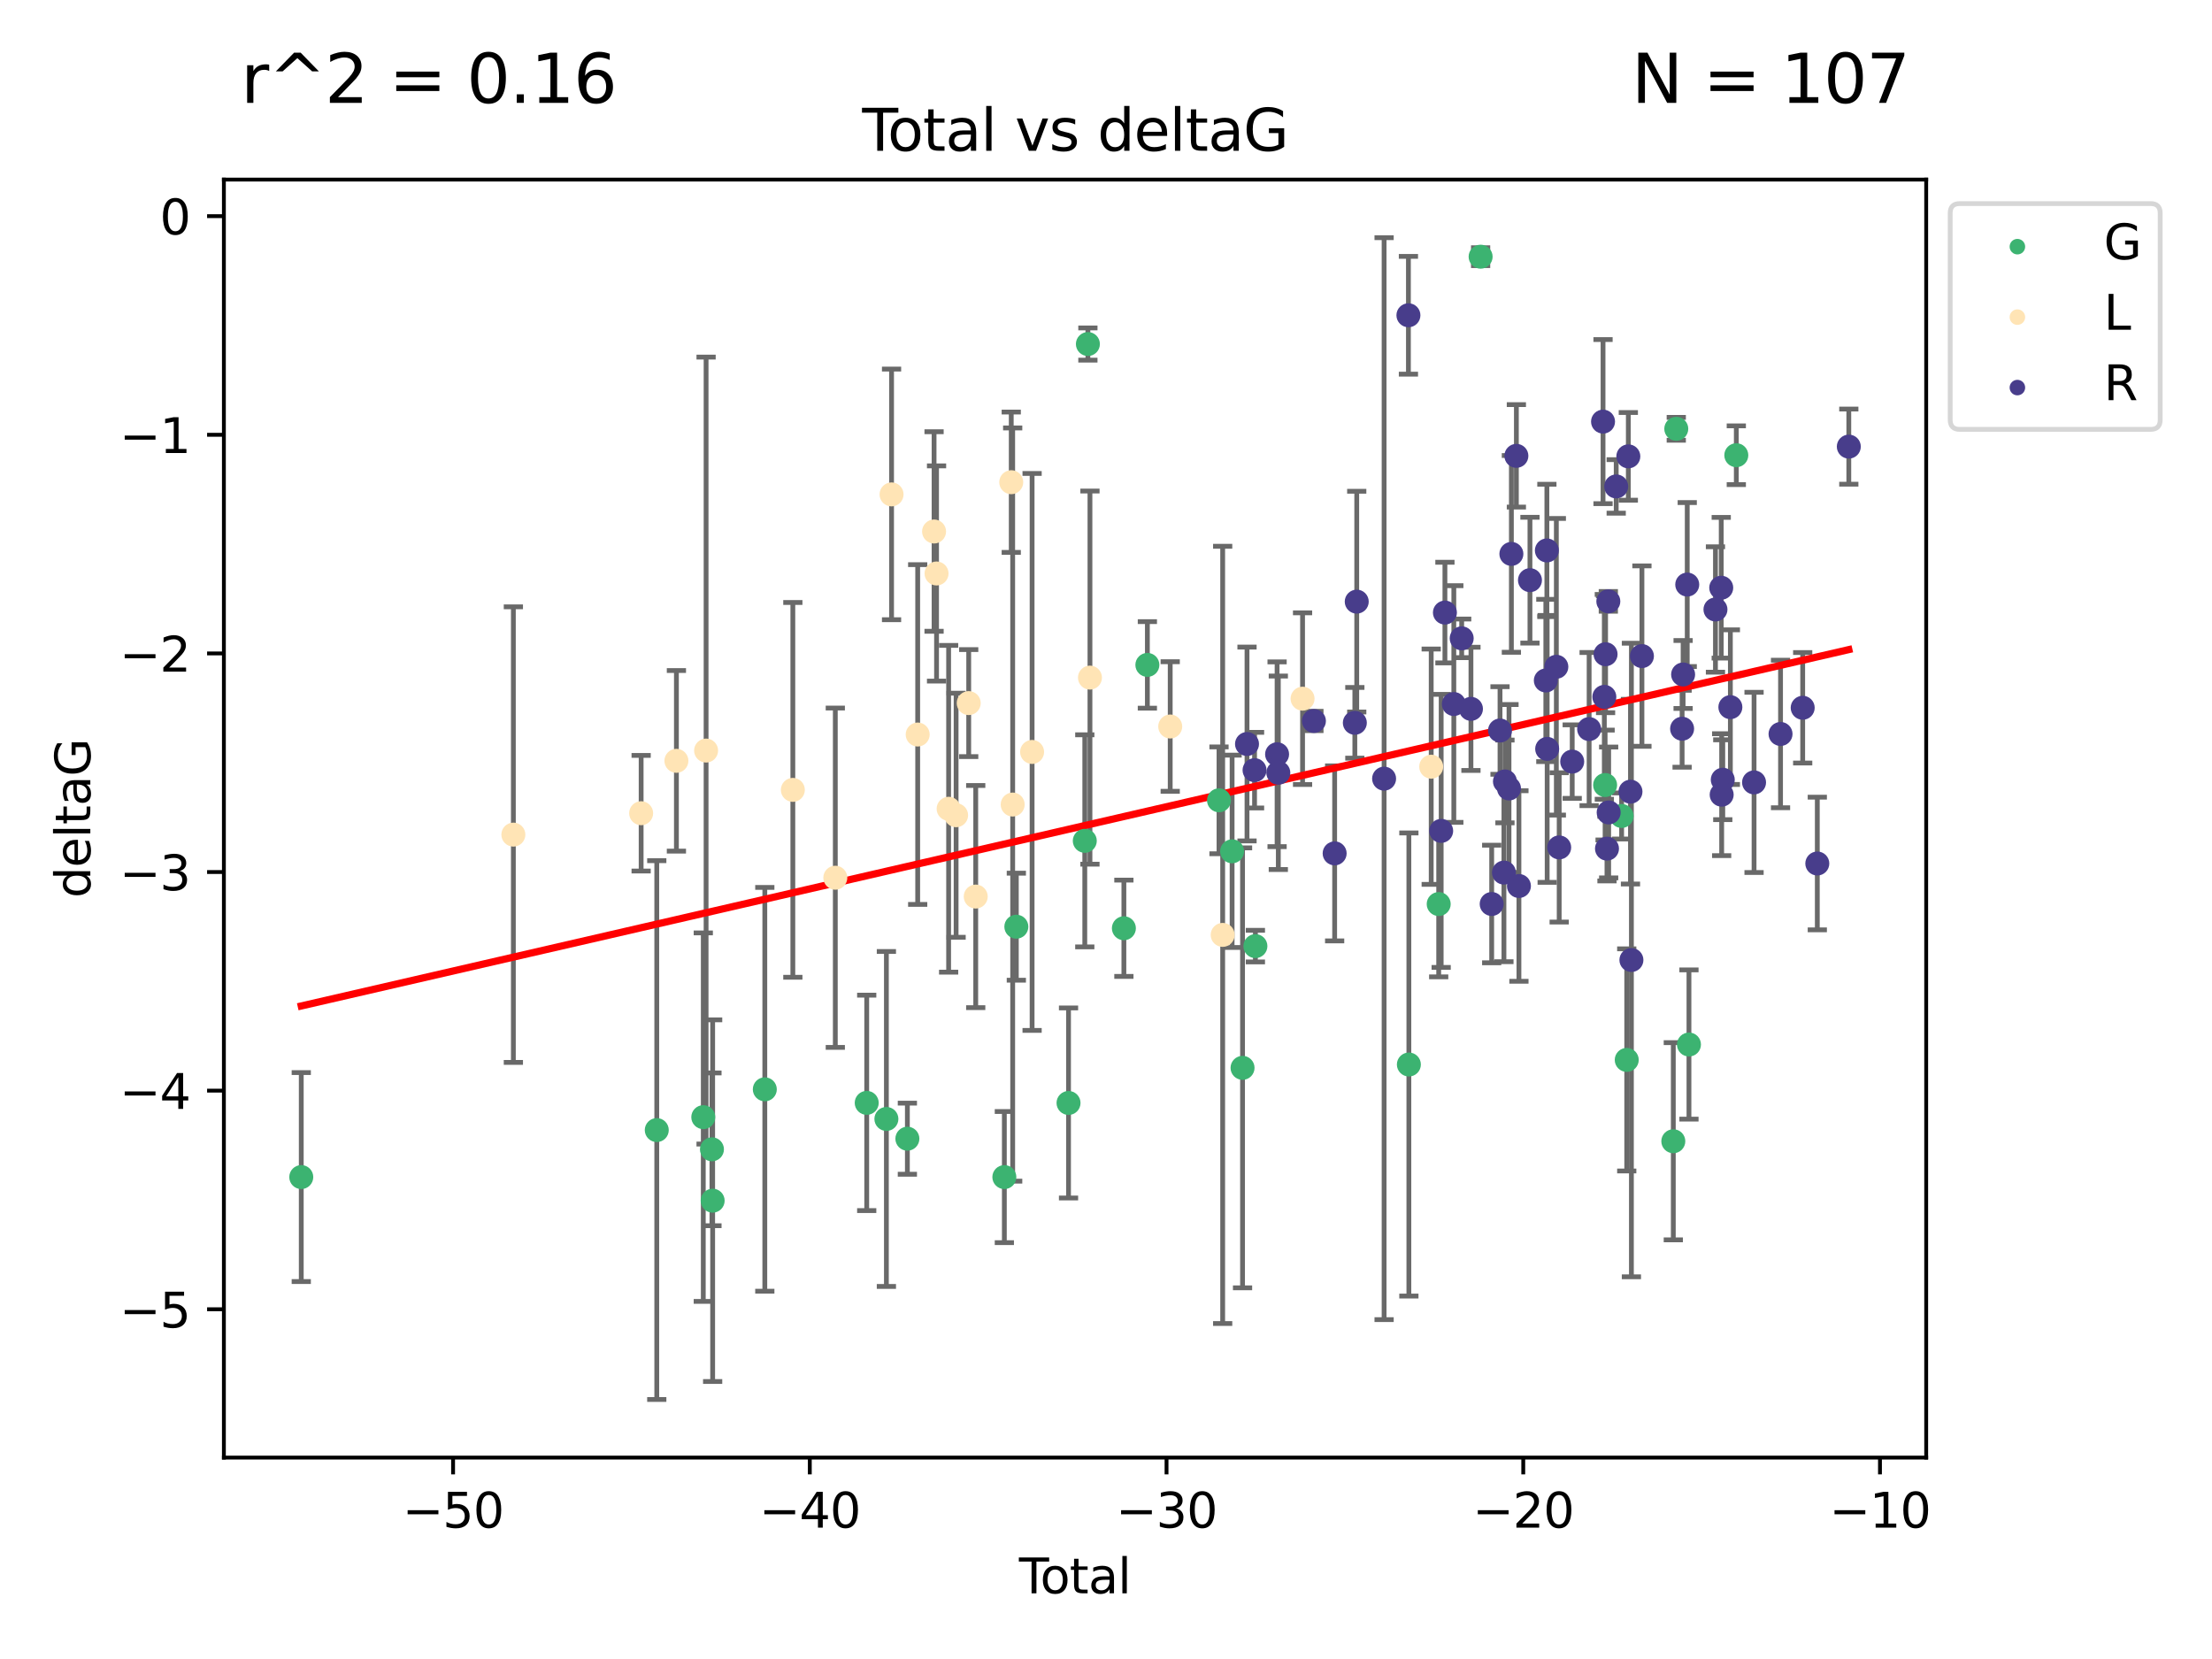 <?xml version="1.0" encoding="utf-8" standalone="no"?>
<!DOCTYPE svg PUBLIC "-//W3C//DTD SVG 1.1//EN"
  "http://www.w3.org/Graphics/SVG/1.1/DTD/svg11.dtd">
<svg xmlns:xlink="http://www.w3.org/1999/xlink" width="460.8pt" height="345.6pt" viewBox="0 0 460.8 345.6" xmlns="http://www.w3.org/2000/svg" version="1.1">
 <defs>
  <style type="text/css">*{stroke-linejoin: round; stroke-linecap: butt}</style>
 </defs>
 <g id="figure_1">
  <g id="patch_1">
   <path d="M 0 345.6 
L 460.8 345.6 
L 460.8 0 
L 0 0 
z
" style="fill: #ffffff"/>
  </g>
  <g id="axes_1">
   <g id="patch_2">
    <path d="M 46.64 303.64 
L 401.26 303.64 
L 401.26 37.411 
L 46.64 37.411 
z
" style="fill: #ffffff"/>
   </g>
   <g id="PathCollection_1">
    <defs>
     <path id="m4a7530a1ad" d="M 0 1.118 
C 0.297 1.118 0.581 1 0.791 0.791 
C 1 0.581 1.118 0.297 1.118 0 
C 1.118 -0.297 1 -0.581 0.791 -0.791 
C 0.581 -1 0.297 -1.118 0 -1.118 
C -0.297 -1.118 -0.581 -1 -0.791 -0.791 
C -1 -0.581 -1.118 -0.297 -1.118 0 
C -1.118 0.297 -1 0.581 -0.791 0.791 
C -0.581 1 -0.297 1.118 0 1.118 
z
" style="stroke: #3cb371"/>
    </defs>
    <g clip-path="url(#p6d028fe564)">
     <use xlink:href="#m4a7530a1ad" x="62.759" y="245.206" style="fill: #3cb371; stroke: #3cb371"/>
     <use xlink:href="#m4a7530a1ad" x="136.817" y="235.417" style="fill: #3cb371; stroke: #3cb371"/>
     <use xlink:href="#m4a7530a1ad" x="146.508" y="232.722" style="fill: #3cb371; stroke: #3cb371"/>
     <use xlink:href="#m4a7530a1ad" x="148.312" y="239.422" style="fill: #3cb371; stroke: #3cb371"/>
     <use xlink:href="#m4a7530a1ad" x="148.458" y="250.123" style="fill: #3cb371; stroke: #3cb371"/>
     <use xlink:href="#m4a7530a1ad" x="159.324" y="226.925" style="fill: #3cb371; stroke: #3cb371"/>
     <use xlink:href="#m4a7530a1ad" x="180.553" y="229.748" style="fill: #3cb371; stroke: #3cb371"/>
     <use xlink:href="#m4a7530a1ad" x="184.652" y="233.098" style="fill: #3cb371; stroke: #3cb371"/>
     <use xlink:href="#m4a7530a1ad" x="189.023" y="237.211" style="fill: #3cb371; stroke: #3cb371"/>
     <use xlink:href="#m4a7530a1ad" x="209.225" y="245.208" style="fill: #3cb371; stroke: #3cb371"/>
     <use xlink:href="#m4a7530a1ad" x="211.722" y="193.048" style="fill: #3cb371; stroke: #3cb371"/>
     <use xlink:href="#m4a7530a1ad" x="222.594" y="229.767" style="fill: #3cb371; stroke: #3cb371"/>
     <use xlink:href="#m4a7530a1ad" x="225.981" y="175.162" style="fill: #3cb371; stroke: #3cb371"/>
     <use xlink:href="#m4a7530a1ad" x="226.628" y="71.669" style="fill: #3cb371; stroke: #3cb371"/>
     <use xlink:href="#m4a7530a1ad" x="234.126" y="193.371" style="fill: #3cb371; stroke: #3cb371"/>
     <use xlink:href="#m4a7530a1ad" x="239.019" y="138.512" style="fill: #3cb371; stroke: #3cb371"/>
     <use xlink:href="#m4a7530a1ad" x="253.941" y="166.72" style="fill: #3cb371; stroke: #3cb371"/>
     <use xlink:href="#m4a7530a1ad" x="256.669" y="177.343" style="fill: #3cb371; stroke: #3cb371"/>
     <use xlink:href="#m4a7530a1ad" x="258.845" y="222.452" style="fill: #3cb371; stroke: #3cb371"/>
     <use xlink:href="#m4a7530a1ad" x="261.522" y="197.092" style="fill: #3cb371; stroke: #3cb371"/>
     <use xlink:href="#m4a7530a1ad" x="293.494" y="221.756" style="fill: #3cb371; stroke: #3cb371"/>
     <use xlink:href="#m4a7530a1ad" x="299.707" y="188.332" style="fill: #3cb371; stroke: #3cb371"/>
     <use xlink:href="#m4a7530a1ad" x="308.44" y="53.474" style="fill: #3cb371; stroke: #3cb371"/>
     <use xlink:href="#m4a7530a1ad" x="334.374" y="163.536" style="fill: #3cb371; stroke: #3cb371"/>
     <use xlink:href="#m4a7530a1ad" x="337.811" y="169.98" style="fill: #3cb371; stroke: #3cb371"/>
     <use xlink:href="#m4a7530a1ad" x="338.879" y="220.798" style="fill: #3cb371; stroke: #3cb371"/>
     <use xlink:href="#m4a7530a1ad" x="348.581" y="237.742" style="fill: #3cb371; stroke: #3cb371"/>
     <use xlink:href="#m4a7530a1ad" x="349.199" y="89.328" style="fill: #3cb371; stroke: #3cb371"/>
     <use xlink:href="#m4a7530a1ad" x="351.841" y="217.592" style="fill: #3cb371; stroke: #3cb371"/>
     <use xlink:href="#m4a7530a1ad" x="361.704" y="94.83" style="fill: #3cb371; stroke: #3cb371"/>
    </g>
   </g>
   <g id="PathCollection_2">
    <defs>
     <path id="m14a5fb5ecb" d="M 0 1.118 
C 0.297 1.118 0.581 1 0.791 0.791 
C 1 0.581 1.118 0.297 1.118 0 
C 1.118 -0.297 1 -0.581 0.791 -0.791 
C 0.581 -1 0.297 -1.118 0 -1.118 
C -0.297 -1.118 -0.581 -1 -0.791 -0.791 
C -1 -0.581 -1.118 -0.297 -1.118 0 
C -1.118 0.297 -1 0.581 -0.791 0.791 
C -0.581 1 -0.297 1.118 0 1.118 
z
" style="stroke: #ffe4b5"/>
    </defs>
    <g clip-path="url(#p6d028fe564)">
     <use xlink:href="#m14a5fb5ecb" x="106.944" y="173.867" style="fill: #ffe4b5; stroke: #ffe4b5"/>
     <use xlink:href="#m14a5fb5ecb" x="133.561" y="169.409" style="fill: #ffe4b5; stroke: #ffe4b5"/>
     <use xlink:href="#m14a5fb5ecb" x="140.908" y="158.493" style="fill: #ffe4b5; stroke: #ffe4b5"/>
     <use xlink:href="#m14a5fb5ecb" x="147.092" y="156.357" style="fill: #ffe4b5; stroke: #ffe4b5"/>
     <use xlink:href="#m14a5fb5ecb" x="165.164" y="164.546" style="fill: #ffe4b5; stroke: #ffe4b5"/>
     <use xlink:href="#m14a5fb5ecb" x="174.01" y="182.845" style="fill: #ffe4b5; stroke: #ffe4b5"/>
     <use xlink:href="#m14a5fb5ecb" x="185.727" y="102.992" style="fill: #ffe4b5; stroke: #ffe4b5"/>
     <use xlink:href="#m14a5fb5ecb" x="191.171" y="153.015" style="fill: #ffe4b5; stroke: #ffe4b5"/>
     <use xlink:href="#m14a5fb5ecb" x="194.584" y="110.722" style="fill: #ffe4b5; stroke: #ffe4b5"/>
     <use xlink:href="#m14a5fb5ecb" x="195.1" y="119.467" style="fill: #ffe4b5; stroke: #ffe4b5"/>
     <use xlink:href="#m14a5fb5ecb" x="197.616" y="168.482" style="fill: #ffe4b5; stroke: #ffe4b5"/>
     <use xlink:href="#m14a5fb5ecb" x="199.174" y="169.829" style="fill: #ffe4b5; stroke: #ffe4b5"/>
     <use xlink:href="#m14a5fb5ecb" x="201.8" y="146.468" style="fill: #ffe4b5; stroke: #ffe4b5"/>
     <use xlink:href="#m14a5fb5ecb" x="203.262" y="186.771" style="fill: #ffe4b5; stroke: #ffe4b5"/>
     <use xlink:href="#m14a5fb5ecb" x="210.661" y="100.452" style="fill: #ffe4b5; stroke: #ffe4b5"/>
     <use xlink:href="#m14a5fb5ecb" x="210.96" y="167.602" style="fill: #ffe4b5; stroke: #ffe4b5"/>
     <use xlink:href="#m14a5fb5ecb" x="215.005" y="156.642" style="fill: #ffe4b5; stroke: #ffe4b5"/>
     <use xlink:href="#m14a5fb5ecb" x="227.058" y="141.16" style="fill: #ffe4b5; stroke: #ffe4b5"/>
     <use xlink:href="#m14a5fb5ecb" x="243.777" y="151.345" style="fill: #ffe4b5; stroke: #ffe4b5"/>
     <use xlink:href="#m14a5fb5ecb" x="254.705" y="194.755" style="fill: #ffe4b5; stroke: #ffe4b5"/>
     <use xlink:href="#m14a5fb5ecb" x="271.348" y="145.545" style="fill: #ffe4b5; stroke: #ffe4b5"/>
     <use xlink:href="#m14a5fb5ecb" x="298.146" y="159.715" style="fill: #ffe4b5; stroke: #ffe4b5"/>
    </g>
   </g>
   <g id="PathCollection_3">
    <defs>
     <path id="mf274c3a91b" d="M 0 1.118 
C 0.297 1.118 0.581 1 0.791 0.791 
C 1 0.581 1.118 0.297 1.118 0 
C 1.118 -0.297 1 -0.581 0.791 -0.791 
C 0.581 -1 0.297 -1.118 0 -1.118 
C -0.297 -1.118 -0.581 -1 -0.791 -0.791 
C -1 -0.581 -1.118 -0.297 -1.118 0 
C -1.118 0.297 -1 0.581 -0.791 0.791 
C -0.581 1 -0.297 1.118 0 1.118 
z
" style="stroke: #483d8b"/>
    </defs>
    <g clip-path="url(#p6d028fe564)">
     <use xlink:href="#mf274c3a91b" x="259.776" y="154.988" style="fill: #483d8b; stroke: #483d8b"/>
     <use xlink:href="#mf274c3a91b" x="261.347" y="160.437" style="fill: #483d8b; stroke: #483d8b"/>
     <use xlink:href="#mf274c3a91b" x="266.041" y="157.125" style="fill: #483d8b; stroke: #483d8b"/>
     <use xlink:href="#mf274c3a91b" x="266.298" y="160.985" style="fill: #483d8b; stroke: #483d8b"/>
     <use xlink:href="#mf274c3a91b" x="273.714" y="150.193" style="fill: #483d8b; stroke: #483d8b"/>
     <use xlink:href="#mf274c3a91b" x="278.031" y="177.774" style="fill: #483d8b; stroke: #483d8b"/>
     <use xlink:href="#mf274c3a91b" x="282.238" y="150.574" style="fill: #483d8b; stroke: #483d8b"/>
     <use xlink:href="#mf274c3a91b" x="282.633" y="125.331" style="fill: #483d8b; stroke: #483d8b"/>
     <use xlink:href="#mf274c3a91b" x="288.333" y="162.206" style="fill: #483d8b; stroke: #483d8b"/>
     <use xlink:href="#mf274c3a91b" x="293.4" y="65.676" style="fill: #483d8b; stroke: #483d8b"/>
     <use xlink:href="#mf274c3a91b" x="300.222" y="173.088" style="fill: #483d8b; stroke: #483d8b"/>
     <use xlink:href="#mf274c3a91b" x="301.004" y="127.611" style="fill: #483d8b; stroke: #483d8b"/>
     <use xlink:href="#mf274c3a91b" x="302.858" y="146.661" style="fill: #483d8b; stroke: #483d8b"/>
     <use xlink:href="#mf274c3a91b" x="304.497" y="132.977" style="fill: #483d8b; stroke: #483d8b"/>
     <use xlink:href="#mf274c3a91b" x="306.426" y="147.667" style="fill: #483d8b; stroke: #483d8b"/>
     <use xlink:href="#mf274c3a91b" x="310.745" y="188.318" style="fill: #483d8b; stroke: #483d8b"/>
     <use xlink:href="#mf274c3a91b" x="312.481" y="152.176" style="fill: #483d8b; stroke: #483d8b"/>
     <use xlink:href="#mf274c3a91b" x="313.296" y="181.78" style="fill: #483d8b; stroke: #483d8b"/>
     <use xlink:href="#mf274c3a91b" x="313.509" y="162.792" style="fill: #483d8b; stroke: #483d8b"/>
     <use xlink:href="#mf274c3a91b" x="314.352" y="164.254" style="fill: #483d8b; stroke: #483d8b"/>
     <use xlink:href="#mf274c3a91b" x="314.848" y="115.389" style="fill: #483d8b; stroke: #483d8b"/>
     <use xlink:href="#mf274c3a91b" x="315.889" y="94.963" style="fill: #483d8b; stroke: #483d8b"/>
     <use xlink:href="#mf274c3a91b" x="316.421" y="184.57" style="fill: #483d8b; stroke: #483d8b"/>
     <use xlink:href="#mf274c3a91b" x="318.718" y="120.86" style="fill: #483d8b; stroke: #483d8b"/>
     <use xlink:href="#mf274c3a91b" x="322.024" y="141.755" style="fill: #483d8b; stroke: #483d8b"/>
     <use xlink:href="#mf274c3a91b" x="322.242" y="114.666" style="fill: #483d8b; stroke: #483d8b"/>
     <use xlink:href="#mf274c3a91b" x="322.304" y="156.007" style="fill: #483d8b; stroke: #483d8b"/>
     <use xlink:href="#mf274c3a91b" x="324.215" y="138.903" style="fill: #483d8b; stroke: #483d8b"/>
     <use xlink:href="#mf274c3a91b" x="324.807" y="176.532" style="fill: #483d8b; stroke: #483d8b"/>
     <use xlink:href="#mf274c3a91b" x="327.52" y="158.658" style="fill: #483d8b; stroke: #483d8b"/>
     <use xlink:href="#mf274c3a91b" x="331.045" y="151.878" style="fill: #483d8b; stroke: #483d8b"/>
     <use xlink:href="#mf274c3a91b" x="333.942" y="87.83" style="fill: #483d8b; stroke: #483d8b"/>
     <use xlink:href="#mf274c3a91b" x="334.212" y="145.17" style="fill: #483d8b; stroke: #483d8b"/>
     <use xlink:href="#mf274c3a91b" x="334.471" y="136.288" style="fill: #483d8b; stroke: #483d8b"/>
     <use xlink:href="#mf274c3a91b" x="334.765" y="176.785" style="fill: #483d8b; stroke: #483d8b"/>
     <use xlink:href="#mf274c3a91b" x="335.044" y="125.274" style="fill: #483d8b; stroke: #483d8b"/>
     <use xlink:href="#mf274c3a91b" x="335.114" y="169.245" style="fill: #483d8b; stroke: #483d8b"/>
     <use xlink:href="#mf274c3a91b" x="336.685" y="101.331" style="fill: #483d8b; stroke: #483d8b"/>
     <use xlink:href="#mf274c3a91b" x="339.21" y="95.069" style="fill: #483d8b; stroke: #483d8b"/>
     <use xlink:href="#mf274c3a91b" x="339.658" y="164.921" style="fill: #483d8b; stroke: #483d8b"/>
     <use xlink:href="#mf274c3a91b" x="339.853" y="199.986" style="fill: #483d8b; stroke: #483d8b"/>
     <use xlink:href="#mf274c3a91b" x="342.044" y="136.677" style="fill: #483d8b; stroke: #483d8b"/>
     <use xlink:href="#mf274c3a91b" x="350.413" y="151.808" style="fill: #483d8b; stroke: #483d8b"/>
     <use xlink:href="#mf274c3a91b" x="350.623" y="140.507" style="fill: #483d8b; stroke: #483d8b"/>
     <use xlink:href="#mf274c3a91b" x="351.483" y="121.775" style="fill: #483d8b; stroke: #483d8b"/>
     <use xlink:href="#mf274c3a91b" x="357.362" y="126.966" style="fill: #483d8b; stroke: #483d8b"/>
     <use xlink:href="#mf274c3a91b" x="358.564" y="122.439" style="fill: #483d8b; stroke: #483d8b"/>
     <use xlink:href="#mf274c3a91b" x="358.655" y="165.549" style="fill: #483d8b; stroke: #483d8b"/>
     <use xlink:href="#mf274c3a91b" x="358.885" y="162.431" style="fill: #483d8b; stroke: #483d8b"/>
     <use xlink:href="#mf274c3a91b" x="360.468" y="147.313" style="fill: #483d8b; stroke: #483d8b"/>
     <use xlink:href="#mf274c3a91b" x="365.401" y="162.989" style="fill: #483d8b; stroke: #483d8b"/>
     <use xlink:href="#mf274c3a91b" x="370.918" y="152.9" style="fill: #483d8b; stroke: #483d8b"/>
     <use xlink:href="#mf274c3a91b" x="375.534" y="147.442" style="fill: #483d8b; stroke: #483d8b"/>
     <use xlink:href="#mf274c3a91b" x="378.578" y="179.884" style="fill: #483d8b; stroke: #483d8b"/>
     <use xlink:href="#mf274c3a91b" x="385.141" y="93.037" style="fill: #483d8b; stroke: #483d8b"/>
    </g>
   </g>
   <g id="matplotlib.axis_1">
    <g id="xtick_1">
     <g id="line2d_1">
      <defs>
       <path id="m2ec67610f4" d="M 0 0 
L 0 3.5 
" style="stroke: #000000; stroke-width: 0.8"/>
      </defs>
      <g>
       <use xlink:href="#m2ec67610f4" x="94.385" y="303.64" style="stroke: #000000; stroke-width: 0.8"/>
      </g>
     </g>
     <g id="text_1">
      <!-- −50 -->
      <g transform="translate(83.833 318.238) scale(0.1 -0.1)">
       <defs>
        <path id="DejaVuSans-2212" d="M 678 2272 
L 4684 2272 
L 4684 1741 
L 678 1741 
L 678 2272 
z
" transform="scale(0.016)"/>
        <path id="DejaVuSans-35" d="M 691 4666 
L 3169 4666 
L 3169 4134 
L 1269 4134 
L 1269 2991 
Q 1406 3038 1543 3061 
Q 1681 3084 1819 3084 
Q 2600 3084 3056 2656 
Q 3513 2228 3513 1497 
Q 3513 744 3044 326 
Q 2575 -91 1722 -91 
Q 1428 -91 1123 -41 
Q 819 9 494 109 
L 494 744 
Q 775 591 1075 516 
Q 1375 441 1709 441 
Q 2250 441 2565 725 
Q 2881 1009 2881 1497 
Q 2881 1984 2565 2268 
Q 2250 2553 1709 2553 
Q 1456 2553 1204 2497 
Q 953 2441 691 2322 
L 691 4666 
z
" transform="scale(0.016)"/>
        <path id="DejaVuSans-30" d="M 2034 4250 
Q 1547 4250 1301 3770 
Q 1056 3291 1056 2328 
Q 1056 1369 1301 889 
Q 1547 409 2034 409 
Q 2525 409 2770 889 
Q 3016 1369 3016 2328 
Q 3016 3291 2770 3770 
Q 2525 4250 2034 4250 
z
M 2034 4750 
Q 2819 4750 3233 4129 
Q 3647 3509 3647 2328 
Q 3647 1150 3233 529 
Q 2819 -91 2034 -91 
Q 1250 -91 836 529 
Q 422 1150 422 2328 
Q 422 3509 836 4129 
Q 1250 4750 2034 4750 
z
" transform="scale(0.016)"/>
       </defs>
       <use xlink:href="#DejaVuSans-2212"/>
       <use xlink:href="#DejaVuSans-35" x="83.789"/>
       <use xlink:href="#DejaVuSans-30" x="147.412"/>
      </g>
     </g>
    </g>
    <g id="xtick_2">
     <g id="line2d_2">
      <g>
       <use xlink:href="#m2ec67610f4" x="168.697" y="303.64" style="stroke: #000000; stroke-width: 0.8"/>
      </g>
     </g>
     <g id="text_2">
      <!-- −40 -->
      <g transform="translate(158.145 318.238) scale(0.1 -0.1)">
       <defs>
        <path id="DejaVuSans-34" d="M 2419 4116 
L 825 1625 
L 2419 1625 
L 2419 4116 
z
M 2253 4666 
L 3047 4666 
L 3047 1625 
L 3713 1625 
L 3713 1100 
L 3047 1100 
L 3047 0 
L 2419 0 
L 2419 1100 
L 313 1100 
L 313 1709 
L 2253 4666 
z
" transform="scale(0.016)"/>
       </defs>
       <use xlink:href="#DejaVuSans-2212"/>
       <use xlink:href="#DejaVuSans-34" x="83.789"/>
       <use xlink:href="#DejaVuSans-30" x="147.412"/>
      </g>
     </g>
    </g>
    <g id="xtick_3">
     <g id="line2d_3">
      <g>
       <use xlink:href="#m2ec67610f4" x="243.01" y="303.64" style="stroke: #000000; stroke-width: 0.8"/>
      </g>
     </g>
     <g id="text_3">
      <!-- −30 -->
      <g transform="translate(232.457 318.238) scale(0.1 -0.1)">
       <defs>
        <path id="DejaVuSans-33" d="M 2597 2516 
Q 3050 2419 3304 2112 
Q 3559 1806 3559 1356 
Q 3559 666 3084 287 
Q 2609 -91 1734 -91 
Q 1441 -91 1130 -33 
Q 819 25 488 141 
L 488 750 
Q 750 597 1062 519 
Q 1375 441 1716 441 
Q 2309 441 2620 675 
Q 2931 909 2931 1356 
Q 2931 1769 2642 2001 
Q 2353 2234 1838 2234 
L 1294 2234 
L 1294 2753 
L 1863 2753 
Q 2328 2753 2575 2939 
Q 2822 3125 2822 3475 
Q 2822 3834 2567 4026 
Q 2313 4219 1838 4219 
Q 1578 4219 1281 4162 
Q 984 4106 628 3988 
L 628 4550 
Q 988 4650 1302 4700 
Q 1616 4750 1894 4750 
Q 2613 4750 3031 4423 
Q 3450 4097 3450 3541 
Q 3450 3153 3228 2886 
Q 3006 2619 2597 2516 
z
" transform="scale(0.016)"/>
       </defs>
       <use xlink:href="#DejaVuSans-2212"/>
       <use xlink:href="#DejaVuSans-33" x="83.789"/>
       <use xlink:href="#DejaVuSans-30" x="147.412"/>
      </g>
     </g>
    </g>
    <g id="xtick_4">
     <g id="line2d_4">
      <g>
       <use xlink:href="#m2ec67610f4" x="317.322" y="303.64" style="stroke: #000000; stroke-width: 0.8"/>
      </g>
     </g>
     <g id="text_4">
      <!-- −20 -->
      <g transform="translate(306.77 318.238) scale(0.1 -0.1)">
       <defs>
        <path id="DejaVuSans-32" d="M 1228 531 
L 3431 531 
L 3431 0 
L 469 0 
L 469 531 
Q 828 903 1448 1529 
Q 2069 2156 2228 2338 
Q 2531 2678 2651 2914 
Q 2772 3150 2772 3378 
Q 2772 3750 2511 3984 
Q 2250 4219 1831 4219 
Q 1534 4219 1204 4116 
Q 875 4013 500 3803 
L 500 4441 
Q 881 4594 1212 4672 
Q 1544 4750 1819 4750 
Q 2544 4750 2975 4387 
Q 3406 4025 3406 3419 
Q 3406 3131 3298 2873 
Q 3191 2616 2906 2266 
Q 2828 2175 2409 1742 
Q 1991 1309 1228 531 
z
" transform="scale(0.016)"/>
       </defs>
       <use xlink:href="#DejaVuSans-2212"/>
       <use xlink:href="#DejaVuSans-32" x="83.789"/>
       <use xlink:href="#DejaVuSans-30" x="147.412"/>
      </g>
     </g>
    </g>
    <g id="xtick_5">
     <g id="line2d_5">
      <g>
       <use xlink:href="#m2ec67610f4" x="391.634" y="303.64" style="stroke: #000000; stroke-width: 0.8"/>
      </g>
     </g>
     <g id="text_5">
      <!-- −10 -->
      <g transform="translate(381.082 318.238) scale(0.1 -0.1)">
       <defs>
        <path id="DejaVuSans-31" d="M 794 531 
L 1825 531 
L 1825 4091 
L 703 3866 
L 703 4441 
L 1819 4666 
L 2450 4666 
L 2450 531 
L 3481 531 
L 3481 0 
L 794 0 
L 794 531 
z
" transform="scale(0.016)"/>
       </defs>
       <use xlink:href="#DejaVuSans-2212"/>
       <use xlink:href="#DejaVuSans-31" x="83.789"/>
       <use xlink:href="#DejaVuSans-30" x="147.412"/>
      </g>
     </g>
    </g>
    <g id="text_6">
     <!-- Total -->
     <g transform="translate(212.273 331.917) scale(0.1 -0.1)">
      <defs>
       <path id="DejaVuSans-54" d="M -19 4666 
L 3928 4666 
L 3928 4134 
L 2272 4134 
L 2272 0 
L 1638 0 
L 1638 4134 
L -19 4134 
L -19 4666 
z
" transform="scale(0.016)"/>
       <path id="DejaVuSans-6f" d="M 1959 3097 
Q 1497 3097 1228 2736 
Q 959 2375 959 1747 
Q 959 1119 1226 758 
Q 1494 397 1959 397 
Q 2419 397 2687 759 
Q 2956 1122 2956 1747 
Q 2956 2369 2687 2733 
Q 2419 3097 1959 3097 
z
M 1959 3584 
Q 2709 3584 3137 3096 
Q 3566 2609 3566 1747 
Q 3566 888 3137 398 
Q 2709 -91 1959 -91 
Q 1206 -91 779 398 
Q 353 888 353 1747 
Q 353 2609 779 3096 
Q 1206 3584 1959 3584 
z
" transform="scale(0.016)"/>
       <path id="DejaVuSans-74" d="M 1172 4494 
L 1172 3500 
L 2356 3500 
L 2356 3053 
L 1172 3053 
L 1172 1153 
Q 1172 725 1289 603 
Q 1406 481 1766 481 
L 2356 481 
L 2356 0 
L 1766 0 
Q 1100 0 847 248 
Q 594 497 594 1153 
L 594 3053 
L 172 3053 
L 172 3500 
L 594 3500 
L 594 4494 
L 1172 4494 
z
" transform="scale(0.016)"/>
       <path id="DejaVuSans-61" d="M 2194 1759 
Q 1497 1759 1228 1600 
Q 959 1441 959 1056 
Q 959 750 1161 570 
Q 1363 391 1709 391 
Q 2188 391 2477 730 
Q 2766 1069 2766 1631 
L 2766 1759 
L 2194 1759 
z
M 3341 1997 
L 3341 0 
L 2766 0 
L 2766 531 
Q 2569 213 2275 61 
Q 1981 -91 1556 -91 
Q 1019 -91 701 211 
Q 384 513 384 1019 
Q 384 1609 779 1909 
Q 1175 2209 1959 2209 
L 2766 2209 
L 2766 2266 
Q 2766 2663 2505 2880 
Q 2244 3097 1772 3097 
Q 1472 3097 1187 3025 
Q 903 2953 641 2809 
L 641 3341 
Q 956 3463 1253 3523 
Q 1550 3584 1831 3584 
Q 2591 3584 2966 3190 
Q 3341 2797 3341 1997 
z
" transform="scale(0.016)"/>
       <path id="DejaVuSans-6c" d="M 603 4863 
L 1178 4863 
L 1178 0 
L 603 0 
L 603 4863 
z
" transform="scale(0.016)"/>
      </defs>
      <use xlink:href="#DejaVuSans-54"/>
      <use xlink:href="#DejaVuSans-6f" x="44.084"/>
      <use xlink:href="#DejaVuSans-74" x="105.266"/>
      <use xlink:href="#DejaVuSans-61" x="144.475"/>
      <use xlink:href="#DejaVuSans-6c" x="205.754"/>
     </g>
    </g>
   </g>
   <g id="matplotlib.axis_2">
    <g id="ytick_1">
     <g id="line2d_6">
      <defs>
       <path id="m1b655edd9e" d="M 0 0 
L -3.5 0 
" style="stroke: #000000; stroke-width: 0.8"/>
      </defs>
      <g>
       <use xlink:href="#m1b655edd9e" x="46.64" y="272.744" style="stroke: #000000; stroke-width: 0.8"/>
      </g>
     </g>
     <g id="text_7">
      <!-- −5 -->
      <g transform="translate(24.898 276.543) scale(0.1 -0.1)">
       <use xlink:href="#DejaVuSans-2212"/>
       <use xlink:href="#DejaVuSans-35" x="83.789"/>
      </g>
     </g>
    </g>
    <g id="ytick_2">
     <g id="line2d_7">
      <g>
       <use xlink:href="#m1b655edd9e" x="46.64" y="227.202" style="stroke: #000000; stroke-width: 0.8"/>
      </g>
     </g>
     <g id="text_8">
      <!-- −4 -->
      <g transform="translate(24.898 231.001) scale(0.1 -0.1)">
       <use xlink:href="#DejaVuSans-2212"/>
       <use xlink:href="#DejaVuSans-34" x="83.789"/>
      </g>
     </g>
    </g>
    <g id="ytick_3">
     <g id="line2d_8">
      <g>
       <use xlink:href="#m1b655edd9e" x="46.64" y="181.659" style="stroke: #000000; stroke-width: 0.8"/>
      </g>
     </g>
     <g id="text_9">
      <!-- −3 -->
      <g transform="translate(24.898 185.459) scale(0.1 -0.1)">
       <use xlink:href="#DejaVuSans-2212"/>
       <use xlink:href="#DejaVuSans-33" x="83.789"/>
      </g>
     </g>
    </g>
    <g id="ytick_4">
     <g id="line2d_9">
      <g>
       <use xlink:href="#m1b655edd9e" x="46.64" y="136.117" style="stroke: #000000; stroke-width: 0.8"/>
      </g>
     </g>
     <g id="text_10">
      <!-- −2 -->
      <g transform="translate(24.898 139.916) scale(0.1 -0.1)">
       <use xlink:href="#DejaVuSans-2212"/>
       <use xlink:href="#DejaVuSans-32" x="83.789"/>
      </g>
     </g>
    </g>
    <g id="ytick_5">
     <g id="line2d_10">
      <g>
       <use xlink:href="#m1b655edd9e" x="46.64" y="90.575" style="stroke: #000000; stroke-width: 0.8"/>
      </g>
     </g>
     <g id="text_11">
      <!-- −1 -->
      <g transform="translate(24.898 94.374) scale(0.1 -0.1)">
       <use xlink:href="#DejaVuSans-2212"/>
       <use xlink:href="#DejaVuSans-31" x="83.789"/>
      </g>
     </g>
    </g>
    <g id="ytick_6">
     <g id="line2d_11">
      <g>
       <use xlink:href="#m1b655edd9e" x="46.64" y="45.033" style="stroke: #000000; stroke-width: 0.8"/>
      </g>
     </g>
     <g id="text_12">
      <!-- 0 -->
      <g transform="translate(33.278 48.832) scale(0.1 -0.1)">
       <use xlink:href="#DejaVuSans-30"/>
      </g>
     </g>
    </g>
    <g id="text_13">
     <!-- deltaG -->
     <g transform="translate(18.818 187.064) rotate(-90) scale(0.1 -0.1)">
      <defs>
       <path id="DejaVuSans-64" d="M 2906 2969 
L 2906 4863 
L 3481 4863 
L 3481 0 
L 2906 0 
L 2906 525 
Q 2725 213 2448 61 
Q 2172 -91 1784 -91 
Q 1150 -91 751 415 
Q 353 922 353 1747 
Q 353 2572 751 3078 
Q 1150 3584 1784 3584 
Q 2172 3584 2448 3432 
Q 2725 3281 2906 2969 
z
M 947 1747 
Q 947 1113 1208 752 
Q 1469 391 1925 391 
Q 2381 391 2643 752 
Q 2906 1113 2906 1747 
Q 2906 2381 2643 2742 
Q 2381 3103 1925 3103 
Q 1469 3103 1208 2742 
Q 947 2381 947 1747 
z
" transform="scale(0.016)"/>
       <path id="DejaVuSans-65" d="M 3597 1894 
L 3597 1613 
L 953 1613 
Q 991 1019 1311 708 
Q 1631 397 2203 397 
Q 2534 397 2845 478 
Q 3156 559 3463 722 
L 3463 178 
Q 3153 47 2828 -22 
Q 2503 -91 2169 -91 
Q 1331 -91 842 396 
Q 353 884 353 1716 
Q 353 2575 817 3079 
Q 1281 3584 2069 3584 
Q 2775 3584 3186 3129 
Q 3597 2675 3597 1894 
z
M 3022 2063 
Q 3016 2534 2758 2815 
Q 2500 3097 2075 3097 
Q 1594 3097 1305 2825 
Q 1016 2553 972 2059 
L 3022 2063 
z
" transform="scale(0.016)"/>
       <path id="DejaVuSans-47" d="M 3809 666 
L 3809 1919 
L 2778 1919 
L 2778 2438 
L 4434 2438 
L 4434 434 
Q 4069 175 3628 42 
Q 3188 -91 2688 -91 
Q 1594 -91 976 548 
Q 359 1188 359 2328 
Q 359 3472 976 4111 
Q 1594 4750 2688 4750 
Q 3144 4750 3555 4637 
Q 3966 4525 4313 4306 
L 4313 3634 
Q 3963 3931 3569 4081 
Q 3175 4231 2741 4231 
Q 1884 4231 1454 3753 
Q 1025 3275 1025 2328 
Q 1025 1384 1454 906 
Q 1884 428 2741 428 
Q 3075 428 3337 486 
Q 3600 544 3809 666 
z
" transform="scale(0.016)"/>
      </defs>
      <use xlink:href="#DejaVuSans-64"/>
      <use xlink:href="#DejaVuSans-65" x="63.477"/>
      <use xlink:href="#DejaVuSans-6c" x="125"/>
      <use xlink:href="#DejaVuSans-74" x="152.783"/>
      <use xlink:href="#DejaVuSans-61" x="191.992"/>
      <use xlink:href="#DejaVuSans-47" x="253.271"/>
     </g>
    </g>
   </g>
   <g id="LineCollection_1">
    <path d="M 62.759 266.97 
L 62.759 223.442 
" clip-path="url(#p6d028fe564)" style="fill: none; stroke: #696969"/>
    <path d="M 136.817 291.539 
L 136.817 179.295 
" clip-path="url(#p6d028fe564)" style="fill: none; stroke: #696969"/>
    <path d="M 146.508 271.104 
L 146.508 194.34 
" clip-path="url(#p6d028fe564)" style="fill: none; stroke: #696969"/>
    <path d="M 148.312 255.335 
L 148.312 223.509 
" clip-path="url(#p6d028fe564)" style="fill: none; stroke: #696969"/>
    <path d="M 148.458 287.792 
L 148.458 212.454 
" clip-path="url(#p6d028fe564)" style="fill: none; stroke: #696969"/>
    <path d="M 159.324 268.982 
L 159.324 184.869 
" clip-path="url(#p6d028fe564)" style="fill: none; stroke: #696969"/>
    <path d="M 180.553 252.187 
L 180.553 207.309 
" clip-path="url(#p6d028fe564)" style="fill: none; stroke: #696969"/>
    <path d="M 184.652 267.988 
L 184.652 198.209 
" clip-path="url(#p6d028fe564)" style="fill: none; stroke: #696969"/>
    <path d="M 189.023 244.618 
L 189.023 229.804 
" clip-path="url(#p6d028fe564)" style="fill: none; stroke: #696969"/>
    <path d="M 209.225 258.868 
L 209.225 231.549 
" clip-path="url(#p6d028fe564)" style="fill: none; stroke: #696969"/>
    <path d="M 211.722 204.196 
L 211.722 181.901 
" clip-path="url(#p6d028fe564)" style="fill: none; stroke: #696969"/>
    <path d="M 222.594 249.56 
L 222.594 209.974 
" clip-path="url(#p6d028fe564)" style="fill: none; stroke: #696969"/>
    <path d="M 225.981 197.251 
L 225.981 153.073 
" clip-path="url(#p6d028fe564)" style="fill: none; stroke: #696969"/>
    <path d="M 226.628 75.022 
L 226.628 68.317 
" clip-path="url(#p6d028fe564)" style="fill: none; stroke: #696969"/>
    <path d="M 234.126 203.404 
L 234.126 183.339 
" clip-path="url(#p6d028fe564)" style="fill: none; stroke: #696969"/>
    <path d="M 239.019 147.524 
L 239.019 129.5 
" clip-path="url(#p6d028fe564)" style="fill: none; stroke: #696969"/>
    <path d="M 253.941 177.847 
L 253.941 155.593 
" clip-path="url(#p6d028fe564)" style="fill: none; stroke: #696969"/>
    <path d="M 256.669 197.373 
L 256.669 157.313 
" clip-path="url(#p6d028fe564)" style="fill: none; stroke: #696969"/>
    <path d="M 258.845 268.277 
L 258.845 176.628 
" clip-path="url(#p6d028fe564)" style="fill: none; stroke: #696969"/>
    <path d="M 261.522 200.383 
L 261.522 193.8 
" clip-path="url(#p6d028fe564)" style="fill: none; stroke: #696969"/>
    <path d="M 293.494 269.992 
L 293.494 173.52 
" clip-path="url(#p6d028fe564)" style="fill: none; stroke: #696969"/>
    <path d="M 299.707 203.498 
L 299.707 173.166 
" clip-path="url(#p6d028fe564)" style="fill: none; stroke: #696969"/>
    <path d="M 308.44 55.337 
L 308.44 51.611 
" clip-path="url(#p6d028fe564)" style="fill: none; stroke: #696969"/>
    <path d="M 334.374 174.978 
L 334.374 152.095 
" clip-path="url(#p6d028fe564)" style="fill: none; stroke: #696969"/>
    <path d="M 337.811 174.776 
L 337.811 165.183 
" clip-path="url(#p6d028fe564)" style="fill: none; stroke: #696969"/>
    <path d="M 338.879 243.938 
L 338.879 197.658 
" clip-path="url(#p6d028fe564)" style="fill: none; stroke: #696969"/>
    <path d="M 348.581 258.282 
L 348.581 217.201 
" clip-path="url(#p6d028fe564)" style="fill: none; stroke: #696969"/>
    <path d="M 349.199 91.708 
L 349.199 86.948 
" clip-path="url(#p6d028fe564)" style="fill: none; stroke: #696969"/>
    <path d="M 351.841 233.136 
L 351.841 202.049 
" clip-path="url(#p6d028fe564)" style="fill: none; stroke: #696969"/>
    <path d="M 361.704 100.949 
L 361.704 88.711 
" clip-path="url(#p6d028fe564)" style="fill: none; stroke: #696969"/>
   </g>
   <g id="line2d_12">
    <defs>
     <path id="m2a92838a06" d="M 2 0 
L -2 -0 
" style="stroke: #696969"/>
    </defs>
    <g clip-path="url(#p6d028fe564)">
     <use xlink:href="#m2a92838a06" x="62.759" y="266.97" style="fill: #696969; stroke: #696969"/>
     <use xlink:href="#m2a92838a06" x="136.817" y="291.539" style="fill: #696969; stroke: #696969"/>
     <use xlink:href="#m2a92838a06" x="146.508" y="271.104" style="fill: #696969; stroke: #696969"/>
     <use xlink:href="#m2a92838a06" x="148.312" y="255.335" style="fill: #696969; stroke: #696969"/>
     <use xlink:href="#m2a92838a06" x="148.458" y="287.792" style="fill: #696969; stroke: #696969"/>
     <use xlink:href="#m2a92838a06" x="159.324" y="268.982" style="fill: #696969; stroke: #696969"/>
     <use xlink:href="#m2a92838a06" x="180.553" y="252.187" style="fill: #696969; stroke: #696969"/>
     <use xlink:href="#m2a92838a06" x="184.652" y="267.988" style="fill: #696969; stroke: #696969"/>
     <use xlink:href="#m2a92838a06" x="189.023" y="244.618" style="fill: #696969; stroke: #696969"/>
     <use xlink:href="#m2a92838a06" x="209.225" y="258.868" style="fill: #696969; stroke: #696969"/>
     <use xlink:href="#m2a92838a06" x="211.722" y="204.196" style="fill: #696969; stroke: #696969"/>
     <use xlink:href="#m2a92838a06" x="222.594" y="249.56" style="fill: #696969; stroke: #696969"/>
     <use xlink:href="#m2a92838a06" x="225.981" y="197.251" style="fill: #696969; stroke: #696969"/>
     <use xlink:href="#m2a92838a06" x="226.628" y="75.022" style="fill: #696969; stroke: #696969"/>
     <use xlink:href="#m2a92838a06" x="234.126" y="203.404" style="fill: #696969; stroke: #696969"/>
     <use xlink:href="#m2a92838a06" x="239.019" y="147.524" style="fill: #696969; stroke: #696969"/>
     <use xlink:href="#m2a92838a06" x="253.941" y="177.847" style="fill: #696969; stroke: #696969"/>
     <use xlink:href="#m2a92838a06" x="256.669" y="197.373" style="fill: #696969; stroke: #696969"/>
     <use xlink:href="#m2a92838a06" x="258.845" y="268.277" style="fill: #696969; stroke: #696969"/>
     <use xlink:href="#m2a92838a06" x="261.522" y="200.383" style="fill: #696969; stroke: #696969"/>
     <use xlink:href="#m2a92838a06" x="293.494" y="269.992" style="fill: #696969; stroke: #696969"/>
     <use xlink:href="#m2a92838a06" x="299.707" y="203.498" style="fill: #696969; stroke: #696969"/>
     <use xlink:href="#m2a92838a06" x="308.44" y="55.337" style="fill: #696969; stroke: #696969"/>
     <use xlink:href="#m2a92838a06" x="334.374" y="174.978" style="fill: #696969; stroke: #696969"/>
     <use xlink:href="#m2a92838a06" x="337.811" y="174.776" style="fill: #696969; stroke: #696969"/>
     <use xlink:href="#m2a92838a06" x="338.879" y="243.938" style="fill: #696969; stroke: #696969"/>
     <use xlink:href="#m2a92838a06" x="348.581" y="258.282" style="fill: #696969; stroke: #696969"/>
     <use xlink:href="#m2a92838a06" x="349.199" y="91.708" style="fill: #696969; stroke: #696969"/>
     <use xlink:href="#m2a92838a06" x="351.841" y="233.136" style="fill: #696969; stroke: #696969"/>
     <use xlink:href="#m2a92838a06" x="361.704" y="100.949" style="fill: #696969; stroke: #696969"/>
    </g>
   </g>
   <g id="line2d_13">
    <g clip-path="url(#p6d028fe564)">
     <use xlink:href="#m2a92838a06" x="62.759" y="223.442" style="fill: #696969; stroke: #696969"/>
     <use xlink:href="#m2a92838a06" x="136.817" y="179.295" style="fill: #696969; stroke: #696969"/>
     <use xlink:href="#m2a92838a06" x="146.508" y="194.34" style="fill: #696969; stroke: #696969"/>
     <use xlink:href="#m2a92838a06" x="148.312" y="223.509" style="fill: #696969; stroke: #696969"/>
     <use xlink:href="#m2a92838a06" x="148.458" y="212.454" style="fill: #696969; stroke: #696969"/>
     <use xlink:href="#m2a92838a06" x="159.324" y="184.869" style="fill: #696969; stroke: #696969"/>
     <use xlink:href="#m2a92838a06" x="180.553" y="207.309" style="fill: #696969; stroke: #696969"/>
     <use xlink:href="#m2a92838a06" x="184.652" y="198.209" style="fill: #696969; stroke: #696969"/>
     <use xlink:href="#m2a92838a06" x="189.023" y="229.804" style="fill: #696969; stroke: #696969"/>
     <use xlink:href="#m2a92838a06" x="209.225" y="231.549" style="fill: #696969; stroke: #696969"/>
     <use xlink:href="#m2a92838a06" x="211.722" y="181.901" style="fill: #696969; stroke: #696969"/>
     <use xlink:href="#m2a92838a06" x="222.594" y="209.974" style="fill: #696969; stroke: #696969"/>
     <use xlink:href="#m2a92838a06" x="225.981" y="153.073" style="fill: #696969; stroke: #696969"/>
     <use xlink:href="#m2a92838a06" x="226.628" y="68.317" style="fill: #696969; stroke: #696969"/>
     <use xlink:href="#m2a92838a06" x="234.126" y="183.339" style="fill: #696969; stroke: #696969"/>
     <use xlink:href="#m2a92838a06" x="239.019" y="129.5" style="fill: #696969; stroke: #696969"/>
     <use xlink:href="#m2a92838a06" x="253.941" y="155.593" style="fill: #696969; stroke: #696969"/>
     <use xlink:href="#m2a92838a06" x="256.669" y="157.313" style="fill: #696969; stroke: #696969"/>
     <use xlink:href="#m2a92838a06" x="258.845" y="176.628" style="fill: #696969; stroke: #696969"/>
     <use xlink:href="#m2a92838a06" x="261.522" y="193.8" style="fill: #696969; stroke: #696969"/>
     <use xlink:href="#m2a92838a06" x="293.494" y="173.52" style="fill: #696969; stroke: #696969"/>
     <use xlink:href="#m2a92838a06" x="299.707" y="173.166" style="fill: #696969; stroke: #696969"/>
     <use xlink:href="#m2a92838a06" x="308.44" y="51.611" style="fill: #696969; stroke: #696969"/>
     <use xlink:href="#m2a92838a06" x="334.374" y="152.095" style="fill: #696969; stroke: #696969"/>
     <use xlink:href="#m2a92838a06" x="337.811" y="165.183" style="fill: #696969; stroke: #696969"/>
     <use xlink:href="#m2a92838a06" x="338.879" y="197.658" style="fill: #696969; stroke: #696969"/>
     <use xlink:href="#m2a92838a06" x="348.581" y="217.201" style="fill: #696969; stroke: #696969"/>
     <use xlink:href="#m2a92838a06" x="349.199" y="86.948" style="fill: #696969; stroke: #696969"/>
     <use xlink:href="#m2a92838a06" x="351.841" y="202.049" style="fill: #696969; stroke: #696969"/>
     <use xlink:href="#m2a92838a06" x="361.704" y="88.711" style="fill: #696969; stroke: #696969"/>
    </g>
   </g>
   <g id="LineCollection_2">
    <path d="M 106.944 221.321 
L 106.944 126.413 
" clip-path="url(#p6d028fe564)" style="fill: none; stroke: #696969"/>
    <path d="M 133.561 181.449 
L 133.561 157.369 
" clip-path="url(#p6d028fe564)" style="fill: none; stroke: #696969"/>
    <path d="M 140.908 177.305 
L 140.908 139.68 
" clip-path="url(#p6d028fe564)" style="fill: none; stroke: #696969"/>
    <path d="M 147.092 238.324 
L 147.092 74.39 
" clip-path="url(#p6d028fe564)" style="fill: none; stroke: #696969"/>
    <path d="M 165.164 203.584 
L 165.164 125.509 
" clip-path="url(#p6d028fe564)" style="fill: none; stroke: #696969"/>
    <path d="M 174.01 218.193 
L 174.01 147.497 
" clip-path="url(#p6d028fe564)" style="fill: none; stroke: #696969"/>
    <path d="M 185.727 129.098 
L 185.727 76.886 
" clip-path="url(#p6d028fe564)" style="fill: none; stroke: #696969"/>
    <path d="M 191.171 188.407 
L 191.171 117.624 
" clip-path="url(#p6d028fe564)" style="fill: none; stroke: #696969"/>
    <path d="M 194.584 131.508 
L 194.584 89.937 
" clip-path="url(#p6d028fe564)" style="fill: none; stroke: #696969"/>
    <path d="M 195.1 141.885 
L 195.1 97.05 
" clip-path="url(#p6d028fe564)" style="fill: none; stroke: #696969"/>
    <path d="M 197.616 202.517 
L 197.616 134.447 
" clip-path="url(#p6d028fe564)" style="fill: none; stroke: #696969"/>
    <path d="M 199.174 195.252 
L 199.174 144.406 
" clip-path="url(#p6d028fe564)" style="fill: none; stroke: #696969"/>
    <path d="M 201.8 157.612 
L 201.8 135.323 
" clip-path="url(#p6d028fe564)" style="fill: none; stroke: #696969"/>
    <path d="M 203.262 209.906 
L 203.262 163.635 
" clip-path="url(#p6d028fe564)" style="fill: none; stroke: #696969"/>
    <path d="M 210.661 115.07 
L 210.661 85.834 
" clip-path="url(#p6d028fe564)" style="fill: none; stroke: #696969"/>
    <path d="M 210.96 246.056 
L 210.96 89.149 
" clip-path="url(#p6d028fe564)" style="fill: none; stroke: #696969"/>
    <path d="M 215.005 214.652 
L 215.005 98.632 
" clip-path="url(#p6d028fe564)" style="fill: none; stroke: #696969"/>
    <path d="M 227.058 180.028 
L 227.058 102.292 
" clip-path="url(#p6d028fe564)" style="fill: none; stroke: #696969"/>
    <path d="M 243.777 164.844 
L 243.777 137.846 
" clip-path="url(#p6d028fe564)" style="fill: none; stroke: #696969"/>
    <path d="M 254.705 275.709 
L 254.705 113.8 
" clip-path="url(#p6d028fe564)" style="fill: none; stroke: #696969"/>
    <path d="M 271.348 163.426 
L 271.348 127.663 
" clip-path="url(#p6d028fe564)" style="fill: none; stroke: #696969"/>
    <path d="M 298.146 184.224 
L 298.146 135.206 
" clip-path="url(#p6d028fe564)" style="fill: none; stroke: #696969"/>
   </g>
   <g id="line2d_14">
    <g clip-path="url(#p6d028fe564)">
     <use xlink:href="#m2a92838a06" x="106.944" y="221.321" style="fill: #696969; stroke: #696969"/>
     <use xlink:href="#m2a92838a06" x="133.561" y="181.449" style="fill: #696969; stroke: #696969"/>
     <use xlink:href="#m2a92838a06" x="140.908" y="177.305" style="fill: #696969; stroke: #696969"/>
     <use xlink:href="#m2a92838a06" x="147.092" y="238.324" style="fill: #696969; stroke: #696969"/>
     <use xlink:href="#m2a92838a06" x="165.164" y="203.584" style="fill: #696969; stroke: #696969"/>
     <use xlink:href="#m2a92838a06" x="174.01" y="218.193" style="fill: #696969; stroke: #696969"/>
     <use xlink:href="#m2a92838a06" x="185.727" y="129.098" style="fill: #696969; stroke: #696969"/>
     <use xlink:href="#m2a92838a06" x="191.171" y="188.407" style="fill: #696969; stroke: #696969"/>
     <use xlink:href="#m2a92838a06" x="194.584" y="131.508" style="fill: #696969; stroke: #696969"/>
     <use xlink:href="#m2a92838a06" x="195.1" y="141.885" style="fill: #696969; stroke: #696969"/>
     <use xlink:href="#m2a92838a06" x="197.616" y="202.517" style="fill: #696969; stroke: #696969"/>
     <use xlink:href="#m2a92838a06" x="199.174" y="195.252" style="fill: #696969; stroke: #696969"/>
     <use xlink:href="#m2a92838a06" x="201.8" y="157.612" style="fill: #696969; stroke: #696969"/>
     <use xlink:href="#m2a92838a06" x="203.262" y="209.906" style="fill: #696969; stroke: #696969"/>
     <use xlink:href="#m2a92838a06" x="210.661" y="115.07" style="fill: #696969; stroke: #696969"/>
     <use xlink:href="#m2a92838a06" x="210.96" y="246.056" style="fill: #696969; stroke: #696969"/>
     <use xlink:href="#m2a92838a06" x="215.005" y="214.652" style="fill: #696969; stroke: #696969"/>
     <use xlink:href="#m2a92838a06" x="227.058" y="180.028" style="fill: #696969; stroke: #696969"/>
     <use xlink:href="#m2a92838a06" x="243.777" y="164.844" style="fill: #696969; stroke: #696969"/>
     <use xlink:href="#m2a92838a06" x="254.705" y="275.709" style="fill: #696969; stroke: #696969"/>
     <use xlink:href="#m2a92838a06" x="271.348" y="163.426" style="fill: #696969; stroke: #696969"/>
     <use xlink:href="#m2a92838a06" x="298.146" y="184.224" style="fill: #696969; stroke: #696969"/>
    </g>
   </g>
   <g id="line2d_15">
    <g clip-path="url(#p6d028fe564)">
     <use xlink:href="#m2a92838a06" x="106.944" y="126.413" style="fill: #696969; stroke: #696969"/>
     <use xlink:href="#m2a92838a06" x="133.561" y="157.369" style="fill: #696969; stroke: #696969"/>
     <use xlink:href="#m2a92838a06" x="140.908" y="139.68" style="fill: #696969; stroke: #696969"/>
     <use xlink:href="#m2a92838a06" x="147.092" y="74.39" style="fill: #696969; stroke: #696969"/>
     <use xlink:href="#m2a92838a06" x="165.164" y="125.509" style="fill: #696969; stroke: #696969"/>
     <use xlink:href="#m2a92838a06" x="174.01" y="147.497" style="fill: #696969; stroke: #696969"/>
     <use xlink:href="#m2a92838a06" x="185.727" y="76.886" style="fill: #696969; stroke: #696969"/>
     <use xlink:href="#m2a92838a06" x="191.171" y="117.624" style="fill: #696969; stroke: #696969"/>
     <use xlink:href="#m2a92838a06" x="194.584" y="89.937" style="fill: #696969; stroke: #696969"/>
     <use xlink:href="#m2a92838a06" x="195.1" y="97.05" style="fill: #696969; stroke: #696969"/>
     <use xlink:href="#m2a92838a06" x="197.616" y="134.447" style="fill: #696969; stroke: #696969"/>
     <use xlink:href="#m2a92838a06" x="199.174" y="144.406" style="fill: #696969; stroke: #696969"/>
     <use xlink:href="#m2a92838a06" x="201.8" y="135.323" style="fill: #696969; stroke: #696969"/>
     <use xlink:href="#m2a92838a06" x="203.262" y="163.635" style="fill: #696969; stroke: #696969"/>
     <use xlink:href="#m2a92838a06" x="210.661" y="85.834" style="fill: #696969; stroke: #696969"/>
     <use xlink:href="#m2a92838a06" x="210.96" y="89.149" style="fill: #696969; stroke: #696969"/>
     <use xlink:href="#m2a92838a06" x="215.005" y="98.632" style="fill: #696969; stroke: #696969"/>
     <use xlink:href="#m2a92838a06" x="227.058" y="102.292" style="fill: #696969; stroke: #696969"/>
     <use xlink:href="#m2a92838a06" x="243.777" y="137.846" style="fill: #696969; stroke: #696969"/>
     <use xlink:href="#m2a92838a06" x="254.705" y="113.8" style="fill: #696969; stroke: #696969"/>
     <use xlink:href="#m2a92838a06" x="271.348" y="127.663" style="fill: #696969; stroke: #696969"/>
     <use xlink:href="#m2a92838a06" x="298.146" y="135.206" style="fill: #696969; stroke: #696969"/>
    </g>
   </g>
   <g id="LineCollection_3">
    <path d="M 259.776 175.179 
L 259.776 134.798 
" clip-path="url(#p6d028fe564)" style="fill: none; stroke: #696969"/>
    <path d="M 261.347 168.311 
L 261.347 152.564 
" clip-path="url(#p6d028fe564)" style="fill: none; stroke: #696969"/>
    <path d="M 266.041 176.369 
L 266.041 137.882 
" clip-path="url(#p6d028fe564)" style="fill: none; stroke: #696969"/>
    <path d="M 266.298 181.139 
L 266.298 140.831 
" clip-path="url(#p6d028fe564)" style="fill: none; stroke: #696969"/>
    <path d="M 273.714 152.204 
L 273.714 148.182 
" clip-path="url(#p6d028fe564)" style="fill: none; stroke: #696969"/>
    <path d="M 278.031 196.005 
L 278.031 159.543 
" clip-path="url(#p6d028fe564)" style="fill: none; stroke: #696969"/>
    <path d="M 282.238 157.936 
L 282.238 143.212 
" clip-path="url(#p6d028fe564)" style="fill: none; stroke: #696969"/>
    <path d="M 282.633 148.322 
L 282.633 102.34 
" clip-path="url(#p6d028fe564)" style="fill: none; stroke: #696969"/>
    <path d="M 288.333 274.899 
L 288.333 49.513 
" clip-path="url(#p6d028fe564)" style="fill: none; stroke: #696969"/>
    <path d="M 293.4 77.942 
L 293.4 53.41 
" clip-path="url(#p6d028fe564)" style="fill: none; stroke: #696969"/>
    <path d="M 300.222 201.53 
L 300.222 144.646 
" clip-path="url(#p6d028fe564)" style="fill: none; stroke: #696969"/>
    <path d="M 301.004 138.092 
L 301.004 117.13 
" clip-path="url(#p6d028fe564)" style="fill: none; stroke: #696969"/>
    <path d="M 302.858 171.313 
L 302.858 122.009 
" clip-path="url(#p6d028fe564)" style="fill: none; stroke: #696969"/>
    <path d="M 304.497 136.999 
L 304.497 128.955 
" clip-path="url(#p6d028fe564)" style="fill: none; stroke: #696969"/>
    <path d="M 306.426 160.501 
L 306.426 134.832 
" clip-path="url(#p6d028fe564)" style="fill: none; stroke: #696969"/>
    <path d="M 310.745 200.566 
L 310.745 176.07 
" clip-path="url(#p6d028fe564)" style="fill: none; stroke: #696969"/>
    <path d="M 312.481 161.297 
L 312.481 143.054 
" clip-path="url(#p6d028fe564)" style="fill: none; stroke: #696969"/>
    <path d="M 313.296 200.337 
L 313.296 163.223 
" clip-path="url(#p6d028fe564)" style="fill: none; stroke: #696969"/>
    <path d="M 313.509 171.409 
L 313.509 154.175 
" clip-path="url(#p6d028fe564)" style="fill: none; stroke: #696969"/>
    <path d="M 314.352 181.74 
L 314.352 146.767 
" clip-path="url(#p6d028fe564)" style="fill: none; stroke: #696969"/>
    <path d="M 314.848 135.88 
L 314.848 94.898 
" clip-path="url(#p6d028fe564)" style="fill: none; stroke: #696969"/>
    <path d="M 315.889 105.635 
L 315.889 84.291 
" clip-path="url(#p6d028fe564)" style="fill: none; stroke: #696969"/>
    <path d="M 316.421 204.419 
L 316.421 164.721 
" clip-path="url(#p6d028fe564)" style="fill: none; stroke: #696969"/>
    <path d="M 318.718 133.963 
L 318.718 107.756 
" clip-path="url(#p6d028fe564)" style="fill: none; stroke: #696969"/>
    <path d="M 322.024 158.656 
L 322.024 124.854 
" clip-path="url(#p6d028fe564)" style="fill: none; stroke: #696969"/>
    <path d="M 322.242 128.454 
L 322.242 100.877 
" clip-path="url(#p6d028fe564)" style="fill: none; stroke: #696969"/>
    <path d="M 322.304 183.806 
L 322.304 128.208 
" clip-path="url(#p6d028fe564)" style="fill: none; stroke: #696969"/>
    <path d="M 324.215 169.797 
L 324.215 108.009 
" clip-path="url(#p6d028fe564)" style="fill: none; stroke: #696969"/>
    <path d="M 324.807 192.083 
L 324.807 160.981 
" clip-path="url(#p6d028fe564)" style="fill: none; stroke: #696969"/>
    <path d="M 327.52 166.312 
L 327.52 151.003 
" clip-path="url(#p6d028fe564)" style="fill: none; stroke: #696969"/>
    <path d="M 331.045 167.828 
L 331.045 135.929 
" clip-path="url(#p6d028fe564)" style="fill: none; stroke: #696969"/>
    <path d="M 333.942 104.925 
L 333.942 70.735 
" clip-path="url(#p6d028fe564)" style="fill: none; stroke: #696969"/>
    <path d="M 334.212 166.504 
L 334.212 123.835 
" clip-path="url(#p6d028fe564)" style="fill: none; stroke: #696969"/>
    <path d="M 334.471 148.469 
L 334.471 124.106 
" clip-path="url(#p6d028fe564)" style="fill: none; stroke: #696969"/>
    <path d="M 334.765 183.513 
L 334.765 170.057 
" clip-path="url(#p6d028fe564)" style="fill: none; stroke: #696969"/>
    <path d="M 335.044 127.327 
L 335.044 123.221 
" clip-path="url(#p6d028fe564)" style="fill: none; stroke: #696969"/>
    <path d="M 335.114 182.872 
L 335.114 155.618 
" clip-path="url(#p6d028fe564)" style="fill: none; stroke: #696969"/>
    <path d="M 336.685 106.907 
L 336.685 95.755 
" clip-path="url(#p6d028fe564)" style="fill: none; stroke: #696969"/>
    <path d="M 339.21 104.204 
L 339.21 85.934 
" clip-path="url(#p6d028fe564)" style="fill: none; stroke: #696969"/>
    <path d="M 339.658 184.156 
L 339.658 145.686 
" clip-path="url(#p6d028fe564)" style="fill: none; stroke: #696969"/>
    <path d="M 339.853 265.976 
L 339.853 133.996 
" clip-path="url(#p6d028fe564)" style="fill: none; stroke: #696969"/>
    <path d="M 342.044 155.468 
L 342.044 117.886 
" clip-path="url(#p6d028fe564)" style="fill: none; stroke: #696969"/>
    <path d="M 350.413 159.822 
L 350.413 143.794 
" clip-path="url(#p6d028fe564)" style="fill: none; stroke: #696969"/>
    <path d="M 350.623 147.586 
L 350.623 133.427 
" clip-path="url(#p6d028fe564)" style="fill: none; stroke: #696969"/>
    <path d="M 351.483 138.856 
L 351.483 104.694 
" clip-path="url(#p6d028fe564)" style="fill: none; stroke: #696969"/>
    <path d="M 357.362 140.03 
L 357.362 113.903 
" clip-path="url(#p6d028fe564)" style="fill: none; stroke: #696969"/>
    <path d="M 358.564 137.094 
L 358.564 107.783 
" clip-path="url(#p6d028fe564)" style="fill: none; stroke: #696969"/>
    <path d="M 358.655 178.246 
L 358.655 152.851 
" clip-path="url(#p6d028fe564)" style="fill: none; stroke: #696969"/>
    <path d="M 358.885 170.745 
L 358.885 154.116 
" clip-path="url(#p6d028fe564)" style="fill: none; stroke: #696969"/>
    <path d="M 360.468 163.419 
L 360.468 131.207 
" clip-path="url(#p6d028fe564)" style="fill: none; stroke: #696969"/>
    <path d="M 365.401 181.76 
L 365.401 144.217 
" clip-path="url(#p6d028fe564)" style="fill: none; stroke: #696969"/>
    <path d="M 370.918 168.264 
L 370.918 137.537 
" clip-path="url(#p6d028fe564)" style="fill: none; stroke: #696969"/>
    <path d="M 375.534 158.952 
L 375.534 135.933 
" clip-path="url(#p6d028fe564)" style="fill: none; stroke: #696969"/>
    <path d="M 378.578 193.705 
L 378.578 166.063 
" clip-path="url(#p6d028fe564)" style="fill: none; stroke: #696969"/>
    <path d="M 385.141 100.864 
L 385.141 85.209 
" clip-path="url(#p6d028fe564)" style="fill: none; stroke: #696969"/>
   </g>
   <g id="line2d_16">
    <g clip-path="url(#p6d028fe564)">
     <use xlink:href="#m2a92838a06" x="259.776" y="175.179" style="fill: #696969; stroke: #696969"/>
     <use xlink:href="#m2a92838a06" x="261.347" y="168.311" style="fill: #696969; stroke: #696969"/>
     <use xlink:href="#m2a92838a06" x="266.041" y="176.369" style="fill: #696969; stroke: #696969"/>
     <use xlink:href="#m2a92838a06" x="266.298" y="181.139" style="fill: #696969; stroke: #696969"/>
     <use xlink:href="#m2a92838a06" x="273.714" y="152.204" style="fill: #696969; stroke: #696969"/>
     <use xlink:href="#m2a92838a06" x="278.031" y="196.005" style="fill: #696969; stroke: #696969"/>
     <use xlink:href="#m2a92838a06" x="282.238" y="157.936" style="fill: #696969; stroke: #696969"/>
     <use xlink:href="#m2a92838a06" x="282.633" y="148.322" style="fill: #696969; stroke: #696969"/>
     <use xlink:href="#m2a92838a06" x="288.333" y="274.899" style="fill: #696969; stroke: #696969"/>
     <use xlink:href="#m2a92838a06" x="293.4" y="77.942" style="fill: #696969; stroke: #696969"/>
     <use xlink:href="#m2a92838a06" x="300.222" y="201.53" style="fill: #696969; stroke: #696969"/>
     <use xlink:href="#m2a92838a06" x="301.004" y="138.092" style="fill: #696969; stroke: #696969"/>
     <use xlink:href="#m2a92838a06" x="302.858" y="171.313" style="fill: #696969; stroke: #696969"/>
     <use xlink:href="#m2a92838a06" x="304.497" y="136.999" style="fill: #696969; stroke: #696969"/>
     <use xlink:href="#m2a92838a06" x="306.426" y="160.501" style="fill: #696969; stroke: #696969"/>
     <use xlink:href="#m2a92838a06" x="310.745" y="200.566" style="fill: #696969; stroke: #696969"/>
     <use xlink:href="#m2a92838a06" x="312.481" y="161.297" style="fill: #696969; stroke: #696969"/>
     <use xlink:href="#m2a92838a06" x="313.296" y="200.337" style="fill: #696969; stroke: #696969"/>
     <use xlink:href="#m2a92838a06" x="313.509" y="171.409" style="fill: #696969; stroke: #696969"/>
     <use xlink:href="#m2a92838a06" x="314.352" y="181.74" style="fill: #696969; stroke: #696969"/>
     <use xlink:href="#m2a92838a06" x="314.848" y="135.88" style="fill: #696969; stroke: #696969"/>
     <use xlink:href="#m2a92838a06" x="315.889" y="105.635" style="fill: #696969; stroke: #696969"/>
     <use xlink:href="#m2a92838a06" x="316.421" y="204.419" style="fill: #696969; stroke: #696969"/>
     <use xlink:href="#m2a92838a06" x="318.718" y="133.963" style="fill: #696969; stroke: #696969"/>
     <use xlink:href="#m2a92838a06" x="322.024" y="158.656" style="fill: #696969; stroke: #696969"/>
     <use xlink:href="#m2a92838a06" x="322.242" y="128.454" style="fill: #696969; stroke: #696969"/>
     <use xlink:href="#m2a92838a06" x="322.304" y="183.806" style="fill: #696969; stroke: #696969"/>
     <use xlink:href="#m2a92838a06" x="324.215" y="169.797" style="fill: #696969; stroke: #696969"/>
     <use xlink:href="#m2a92838a06" x="324.807" y="192.083" style="fill: #696969; stroke: #696969"/>
     <use xlink:href="#m2a92838a06" x="327.52" y="166.312" style="fill: #696969; stroke: #696969"/>
     <use xlink:href="#m2a92838a06" x="331.045" y="167.828" style="fill: #696969; stroke: #696969"/>
     <use xlink:href="#m2a92838a06" x="333.942" y="104.925" style="fill: #696969; stroke: #696969"/>
     <use xlink:href="#m2a92838a06" x="334.212" y="166.504" style="fill: #696969; stroke: #696969"/>
     <use xlink:href="#m2a92838a06" x="334.471" y="148.469" style="fill: #696969; stroke: #696969"/>
     <use xlink:href="#m2a92838a06" x="334.765" y="183.513" style="fill: #696969; stroke: #696969"/>
     <use xlink:href="#m2a92838a06" x="335.044" y="127.327" style="fill: #696969; stroke: #696969"/>
     <use xlink:href="#m2a92838a06" x="335.114" y="182.872" style="fill: #696969; stroke: #696969"/>
     <use xlink:href="#m2a92838a06" x="336.685" y="106.907" style="fill: #696969; stroke: #696969"/>
     <use xlink:href="#m2a92838a06" x="339.21" y="104.204" style="fill: #696969; stroke: #696969"/>
     <use xlink:href="#m2a92838a06" x="339.658" y="184.156" style="fill: #696969; stroke: #696969"/>
     <use xlink:href="#m2a92838a06" x="339.853" y="265.976" style="fill: #696969; stroke: #696969"/>
     <use xlink:href="#m2a92838a06" x="342.044" y="155.468" style="fill: #696969; stroke: #696969"/>
     <use xlink:href="#m2a92838a06" x="350.413" y="159.822" style="fill: #696969; stroke: #696969"/>
     <use xlink:href="#m2a92838a06" x="350.623" y="147.586" style="fill: #696969; stroke: #696969"/>
     <use xlink:href="#m2a92838a06" x="351.483" y="138.856" style="fill: #696969; stroke: #696969"/>
     <use xlink:href="#m2a92838a06" x="357.362" y="140.03" style="fill: #696969; stroke: #696969"/>
     <use xlink:href="#m2a92838a06" x="358.564" y="137.094" style="fill: #696969; stroke: #696969"/>
     <use xlink:href="#m2a92838a06" x="358.655" y="178.246" style="fill: #696969; stroke: #696969"/>
     <use xlink:href="#m2a92838a06" x="358.885" y="170.745" style="fill: #696969; stroke: #696969"/>
     <use xlink:href="#m2a92838a06" x="360.468" y="163.419" style="fill: #696969; stroke: #696969"/>
     <use xlink:href="#m2a92838a06" x="365.401" y="181.76" style="fill: #696969; stroke: #696969"/>
     <use xlink:href="#m2a92838a06" x="370.918" y="168.264" style="fill: #696969; stroke: #696969"/>
     <use xlink:href="#m2a92838a06" x="375.534" y="158.952" style="fill: #696969; stroke: #696969"/>
     <use xlink:href="#m2a92838a06" x="378.578" y="193.705" style="fill: #696969; stroke: #696969"/>
     <use xlink:href="#m2a92838a06" x="385.141" y="100.864" style="fill: #696969; stroke: #696969"/>
    </g>
   </g>
   <g id="line2d_17">
    <g clip-path="url(#p6d028fe564)">
     <use xlink:href="#m2a92838a06" x="259.776" y="134.798" style="fill: #696969; stroke: #696969"/>
     <use xlink:href="#m2a92838a06" x="261.347" y="152.564" style="fill: #696969; stroke: #696969"/>
     <use xlink:href="#m2a92838a06" x="266.041" y="137.882" style="fill: #696969; stroke: #696969"/>
     <use xlink:href="#m2a92838a06" x="266.298" y="140.831" style="fill: #696969; stroke: #696969"/>
     <use xlink:href="#m2a92838a06" x="273.714" y="148.182" style="fill: #696969; stroke: #696969"/>
     <use xlink:href="#m2a92838a06" x="278.031" y="159.543" style="fill: #696969; stroke: #696969"/>
     <use xlink:href="#m2a92838a06" x="282.238" y="143.212" style="fill: #696969; stroke: #696969"/>
     <use xlink:href="#m2a92838a06" x="282.633" y="102.34" style="fill: #696969; stroke: #696969"/>
     <use xlink:href="#m2a92838a06" x="288.333" y="49.513" style="fill: #696969; stroke: #696969"/>
     <use xlink:href="#m2a92838a06" x="293.4" y="53.41" style="fill: #696969; stroke: #696969"/>
     <use xlink:href="#m2a92838a06" x="300.222" y="144.646" style="fill: #696969; stroke: #696969"/>
     <use xlink:href="#m2a92838a06" x="301.004" y="117.13" style="fill: #696969; stroke: #696969"/>
     <use xlink:href="#m2a92838a06" x="302.858" y="122.009" style="fill: #696969; stroke: #696969"/>
     <use xlink:href="#m2a92838a06" x="304.497" y="128.955" style="fill: #696969; stroke: #696969"/>
     <use xlink:href="#m2a92838a06" x="306.426" y="134.832" style="fill: #696969; stroke: #696969"/>
     <use xlink:href="#m2a92838a06" x="310.745" y="176.07" style="fill: #696969; stroke: #696969"/>
     <use xlink:href="#m2a92838a06" x="312.481" y="143.054" style="fill: #696969; stroke: #696969"/>
     <use xlink:href="#m2a92838a06" x="313.296" y="163.223" style="fill: #696969; stroke: #696969"/>
     <use xlink:href="#m2a92838a06" x="313.509" y="154.175" style="fill: #696969; stroke: #696969"/>
     <use xlink:href="#m2a92838a06" x="314.352" y="146.767" style="fill: #696969; stroke: #696969"/>
     <use xlink:href="#m2a92838a06" x="314.848" y="94.898" style="fill: #696969; stroke: #696969"/>
     <use xlink:href="#m2a92838a06" x="315.889" y="84.291" style="fill: #696969; stroke: #696969"/>
     <use xlink:href="#m2a92838a06" x="316.421" y="164.721" style="fill: #696969; stroke: #696969"/>
     <use xlink:href="#m2a92838a06" x="318.718" y="107.756" style="fill: #696969; stroke: #696969"/>
     <use xlink:href="#m2a92838a06" x="322.024" y="124.854" style="fill: #696969; stroke: #696969"/>
     <use xlink:href="#m2a92838a06" x="322.242" y="100.877" style="fill: #696969; stroke: #696969"/>
     <use xlink:href="#m2a92838a06" x="322.304" y="128.208" style="fill: #696969; stroke: #696969"/>
     <use xlink:href="#m2a92838a06" x="324.215" y="108.009" style="fill: #696969; stroke: #696969"/>
     <use xlink:href="#m2a92838a06" x="324.807" y="160.981" style="fill: #696969; stroke: #696969"/>
     <use xlink:href="#m2a92838a06" x="327.52" y="151.003" style="fill: #696969; stroke: #696969"/>
     <use xlink:href="#m2a92838a06" x="331.045" y="135.929" style="fill: #696969; stroke: #696969"/>
     <use xlink:href="#m2a92838a06" x="333.942" y="70.735" style="fill: #696969; stroke: #696969"/>
     <use xlink:href="#m2a92838a06" x="334.212" y="123.835" style="fill: #696969; stroke: #696969"/>
     <use xlink:href="#m2a92838a06" x="334.471" y="124.106" style="fill: #696969; stroke: #696969"/>
     <use xlink:href="#m2a92838a06" x="334.765" y="170.057" style="fill: #696969; stroke: #696969"/>
     <use xlink:href="#m2a92838a06" x="335.044" y="123.221" style="fill: #696969; stroke: #696969"/>
     <use xlink:href="#m2a92838a06" x="335.114" y="155.618" style="fill: #696969; stroke: #696969"/>
     <use xlink:href="#m2a92838a06" x="336.685" y="95.755" style="fill: #696969; stroke: #696969"/>
     <use xlink:href="#m2a92838a06" x="339.21" y="85.934" style="fill: #696969; stroke: #696969"/>
     <use xlink:href="#m2a92838a06" x="339.658" y="145.686" style="fill: #696969; stroke: #696969"/>
     <use xlink:href="#m2a92838a06" x="339.853" y="133.996" style="fill: #696969; stroke: #696969"/>
     <use xlink:href="#m2a92838a06" x="342.044" y="117.886" style="fill: #696969; stroke: #696969"/>
     <use xlink:href="#m2a92838a06" x="350.413" y="143.794" style="fill: #696969; stroke: #696969"/>
     <use xlink:href="#m2a92838a06" x="350.623" y="133.427" style="fill: #696969; stroke: #696969"/>
     <use xlink:href="#m2a92838a06" x="351.483" y="104.694" style="fill: #696969; stroke: #696969"/>
     <use xlink:href="#m2a92838a06" x="357.362" y="113.903" style="fill: #696969; stroke: #696969"/>
     <use xlink:href="#m2a92838a06" x="358.564" y="107.783" style="fill: #696969; stroke: #696969"/>
     <use xlink:href="#m2a92838a06" x="358.655" y="152.851" style="fill: #696969; stroke: #696969"/>
     <use xlink:href="#m2a92838a06" x="358.885" y="154.116" style="fill: #696969; stroke: #696969"/>
     <use xlink:href="#m2a92838a06" x="360.468" y="131.207" style="fill: #696969; stroke: #696969"/>
     <use xlink:href="#m2a92838a06" x="365.401" y="144.217" style="fill: #696969; stroke: #696969"/>
     <use xlink:href="#m2a92838a06" x="370.918" y="137.537" style="fill: #696969; stroke: #696969"/>
     <use xlink:href="#m2a92838a06" x="375.534" y="135.933" style="fill: #696969; stroke: #696969"/>
     <use xlink:href="#m2a92838a06" x="378.578" y="166.063" style="fill: #696969; stroke: #696969"/>
     <use xlink:href="#m2a92838a06" x="385.141" y="85.209" style="fill: #696969; stroke: #696969"/>
    </g>
   </g>
   <g id="line2d_18">
    <path d="M 62.759 209.56 
L 106.944 199.385 
L 133.561 193.256 
L 136.817 192.506 
L 140.908 191.564 
L 146.508 190.275 
L 147.092 190.14 
L 148.312 189.859 
L 148.458 189.826 
L 159.324 187.324 
L 165.164 185.979 
L 174.01 183.942 
L 180.553 182.435 
L 184.652 181.491 
L 185.727 181.244 
L 189.023 180.485 
L 191.171 179.99 
L 194.584 179.204 
L 195.1 179.085 
L 197.616 178.506 
L 199.174 178.147 
L 201.8 177.542 
L 203.262 177.206 
L 209.225 175.833 
L 210.661 175.502 
L 210.96 175.433 
L 211.722 175.258 
L 215.005 174.502 
L 222.594 172.754 
L 225.981 171.974 
L 226.628 171.825 
L 227.058 171.726 
L 234.126 170.099 
L 239.019 168.972 
L 243.777 167.876 
L 253.941 165.536 
L 254.705 165.36 
L 256.669 164.908 
L 258.845 164.407 
L 259.776 164.192 
L 261.347 163.831 
L 261.522 163.79 
L 266.041 162.75 
L 266.298 162.691 
L 271.348 161.528 
L 273.714 160.983 
L 278.031 159.989 
L 282.238 159.02 
L 282.633 158.929 
L 288.333 157.616 
L 293.4 156.45 
L 293.494 156.428 
L 298.146 155.357 
L 299.707 154.997 
L 300.222 154.879 
L 301.004 154.699 
L 302.858 154.272 
L 304.497 153.894 
L 306.426 153.45 
L 308.44 152.986 
L 310.745 152.456 
L 312.481 152.056 
L 313.296 151.868 
L 313.509 151.819 
L 314.352 151.625 
L 314.848 151.511 
L 315.889 151.271 
L 316.421 151.149 
L 318.718 150.62 
L 322.024 149.858 
L 322.242 149.808 
L 322.304 149.794 
L 324.215 149.354 
L 324.807 149.218 
L 327.52 148.593 
L 331.045 147.781 
L 333.942 147.114 
L 334.212 147.052 
L 334.374 147.014 
L 334.471 146.992 
L 334.765 146.924 
L 335.044 146.86 
L 335.114 146.844 
L 336.685 146.482 
L 337.811 146.223 
L 338.879 145.977 
L 339.21 145.901 
L 339.658 145.798 
L 339.853 145.753 
L 342.044 145.248 
L 348.581 143.743 
L 349.199 143.601 
L 350.413 143.321 
L 350.623 143.273 
L 351.483 143.075 
L 351.841 142.992 
L 357.362 141.721 
L 358.564 141.444 
L 358.655 141.423 
L 358.885 141.37 
L 360.468 141.006 
L 361.704 140.721 
L 365.401 139.87 
L 370.918 138.6 
L 375.534 137.537 
L 378.578 136.835 
L 385.141 135.324 
" clip-path="url(#p6d028fe564)" style="fill: none; stroke: #ff0000; stroke-width: 1.5; stroke-linecap: square"/>
   </g>
   <g id="line2d_19">
    <defs>
     <path id="mac28752eb2" d="M 0 2 
C 0.53 2 1.039 1.789 1.414 1.414 
C 1.789 1.039 2 0.53 2 0 
C 2 -0.53 1.789 -1.039 1.414 -1.414 
C 1.039 -1.789 0.53 -2 0 -2 
C -0.53 -2 -1.039 -1.789 -1.414 -1.414 
C -1.789 -1.039 -2 -0.53 -2 0 
C -2 0.53 -1.789 1.039 -1.414 1.414 
C -1.039 1.789 -0.53 2 0 2 
z
" style="stroke: #3cb371"/>
    </defs>
    <g clip-path="url(#p6d028fe564)">
     <use xlink:href="#mac28752eb2" x="62.759" y="245.206" style="fill: #3cb371; stroke: #3cb371"/>
     <use xlink:href="#mac28752eb2" x="136.817" y="235.417" style="fill: #3cb371; stroke: #3cb371"/>
     <use xlink:href="#mac28752eb2" x="146.508" y="232.722" style="fill: #3cb371; stroke: #3cb371"/>
     <use xlink:href="#mac28752eb2" x="148.312" y="239.422" style="fill: #3cb371; stroke: #3cb371"/>
     <use xlink:href="#mac28752eb2" x="148.458" y="250.123" style="fill: #3cb371; stroke: #3cb371"/>
     <use xlink:href="#mac28752eb2" x="159.324" y="226.925" style="fill: #3cb371; stroke: #3cb371"/>
     <use xlink:href="#mac28752eb2" x="180.553" y="229.748" style="fill: #3cb371; stroke: #3cb371"/>
     <use xlink:href="#mac28752eb2" x="184.652" y="233.098" style="fill: #3cb371; stroke: #3cb371"/>
     <use xlink:href="#mac28752eb2" x="189.023" y="237.211" style="fill: #3cb371; stroke: #3cb371"/>
     <use xlink:href="#mac28752eb2" x="209.225" y="245.208" style="fill: #3cb371; stroke: #3cb371"/>
     <use xlink:href="#mac28752eb2" x="211.722" y="193.048" style="fill: #3cb371; stroke: #3cb371"/>
     <use xlink:href="#mac28752eb2" x="222.594" y="229.767" style="fill: #3cb371; stroke: #3cb371"/>
     <use xlink:href="#mac28752eb2" x="225.981" y="175.162" style="fill: #3cb371; stroke: #3cb371"/>
     <use xlink:href="#mac28752eb2" x="226.628" y="71.669" style="fill: #3cb371; stroke: #3cb371"/>
     <use xlink:href="#mac28752eb2" x="234.126" y="193.371" style="fill: #3cb371; stroke: #3cb371"/>
     <use xlink:href="#mac28752eb2" x="239.019" y="138.512" style="fill: #3cb371; stroke: #3cb371"/>
     <use xlink:href="#mac28752eb2" x="253.941" y="166.72" style="fill: #3cb371; stroke: #3cb371"/>
     <use xlink:href="#mac28752eb2" x="256.669" y="177.343" style="fill: #3cb371; stroke: #3cb371"/>
     <use xlink:href="#mac28752eb2" x="258.845" y="222.452" style="fill: #3cb371; stroke: #3cb371"/>
     <use xlink:href="#mac28752eb2" x="261.522" y="197.092" style="fill: #3cb371; stroke: #3cb371"/>
     <use xlink:href="#mac28752eb2" x="293.494" y="221.756" style="fill: #3cb371; stroke: #3cb371"/>
     <use xlink:href="#mac28752eb2" x="299.707" y="188.332" style="fill: #3cb371; stroke: #3cb371"/>
     <use xlink:href="#mac28752eb2" x="308.44" y="53.474" style="fill: #3cb371; stroke: #3cb371"/>
     <use xlink:href="#mac28752eb2" x="334.374" y="163.536" style="fill: #3cb371; stroke: #3cb371"/>
     <use xlink:href="#mac28752eb2" x="337.811" y="169.98" style="fill: #3cb371; stroke: #3cb371"/>
     <use xlink:href="#mac28752eb2" x="338.879" y="220.798" style="fill: #3cb371; stroke: #3cb371"/>
     <use xlink:href="#mac28752eb2" x="348.581" y="237.742" style="fill: #3cb371; stroke: #3cb371"/>
     <use xlink:href="#mac28752eb2" x="349.199" y="89.328" style="fill: #3cb371; stroke: #3cb371"/>
     <use xlink:href="#mac28752eb2" x="351.841" y="217.592" style="fill: #3cb371; stroke: #3cb371"/>
     <use xlink:href="#mac28752eb2" x="361.704" y="94.83" style="fill: #3cb371; stroke: #3cb371"/>
    </g>
   </g>
   <g id="line2d_20">
    <defs>
     <path id="m821033abee" d="M 0 2 
C 0.53 2 1.039 1.789 1.414 1.414 
C 1.789 1.039 2 0.53 2 0 
C 2 -0.53 1.789 -1.039 1.414 -1.414 
C 1.039 -1.789 0.53 -2 0 -2 
C -0.53 -2 -1.039 -1.789 -1.414 -1.414 
C -1.789 -1.039 -2 -0.53 -2 0 
C -2 0.53 -1.789 1.039 -1.414 1.414 
C -1.039 1.789 -0.53 2 0 2 
z
" style="stroke: #ffe4b5"/>
    </defs>
    <g clip-path="url(#p6d028fe564)">
     <use xlink:href="#m821033abee" x="106.944" y="173.867" style="fill: #ffe4b5; stroke: #ffe4b5"/>
     <use xlink:href="#m821033abee" x="133.561" y="169.409" style="fill: #ffe4b5; stroke: #ffe4b5"/>
     <use xlink:href="#m821033abee" x="140.908" y="158.493" style="fill: #ffe4b5; stroke: #ffe4b5"/>
     <use xlink:href="#m821033abee" x="147.092" y="156.357" style="fill: #ffe4b5; stroke: #ffe4b5"/>
     <use xlink:href="#m821033abee" x="165.164" y="164.546" style="fill: #ffe4b5; stroke: #ffe4b5"/>
     <use xlink:href="#m821033abee" x="174.01" y="182.845" style="fill: #ffe4b5; stroke: #ffe4b5"/>
     <use xlink:href="#m821033abee" x="185.727" y="102.992" style="fill: #ffe4b5; stroke: #ffe4b5"/>
     <use xlink:href="#m821033abee" x="191.171" y="153.015" style="fill: #ffe4b5; stroke: #ffe4b5"/>
     <use xlink:href="#m821033abee" x="194.584" y="110.722" style="fill: #ffe4b5; stroke: #ffe4b5"/>
     <use xlink:href="#m821033abee" x="195.1" y="119.467" style="fill: #ffe4b5; stroke: #ffe4b5"/>
     <use xlink:href="#m821033abee" x="197.616" y="168.482" style="fill: #ffe4b5; stroke: #ffe4b5"/>
     <use xlink:href="#m821033abee" x="199.174" y="169.829" style="fill: #ffe4b5; stroke: #ffe4b5"/>
     <use xlink:href="#m821033abee" x="201.8" y="146.468" style="fill: #ffe4b5; stroke: #ffe4b5"/>
     <use xlink:href="#m821033abee" x="203.262" y="186.771" style="fill: #ffe4b5; stroke: #ffe4b5"/>
     <use xlink:href="#m821033abee" x="210.661" y="100.452" style="fill: #ffe4b5; stroke: #ffe4b5"/>
     <use xlink:href="#m821033abee" x="210.96" y="167.602" style="fill: #ffe4b5; stroke: #ffe4b5"/>
     <use xlink:href="#m821033abee" x="215.005" y="156.642" style="fill: #ffe4b5; stroke: #ffe4b5"/>
     <use xlink:href="#m821033abee" x="227.058" y="141.16" style="fill: #ffe4b5; stroke: #ffe4b5"/>
     <use xlink:href="#m821033abee" x="243.777" y="151.345" style="fill: #ffe4b5; stroke: #ffe4b5"/>
     <use xlink:href="#m821033abee" x="254.705" y="194.755" style="fill: #ffe4b5; stroke: #ffe4b5"/>
     <use xlink:href="#m821033abee" x="271.348" y="145.545" style="fill: #ffe4b5; stroke: #ffe4b5"/>
     <use xlink:href="#m821033abee" x="298.146" y="159.715" style="fill: #ffe4b5; stroke: #ffe4b5"/>
    </g>
   </g>
   <g id="line2d_21">
    <defs>
     <path id="m075795255a" d="M 0 2 
C 0.53 2 1.039 1.789 1.414 1.414 
C 1.789 1.039 2 0.53 2 0 
C 2 -0.53 1.789 -1.039 1.414 -1.414 
C 1.039 -1.789 0.53 -2 0 -2 
C -0.53 -2 -1.039 -1.789 -1.414 -1.414 
C -1.789 -1.039 -2 -0.53 -2 0 
C -2 0.53 -1.789 1.039 -1.414 1.414 
C -1.039 1.789 -0.53 2 0 2 
z
" style="stroke: #483d8b"/>
    </defs>
    <g clip-path="url(#p6d028fe564)">
     <use xlink:href="#m075795255a" x="259.776" y="154.988" style="fill: #483d8b; stroke: #483d8b"/>
     <use xlink:href="#m075795255a" x="261.347" y="160.437" style="fill: #483d8b; stroke: #483d8b"/>
     <use xlink:href="#m075795255a" x="266.041" y="157.125" style="fill: #483d8b; stroke: #483d8b"/>
     <use xlink:href="#m075795255a" x="266.298" y="160.985" style="fill: #483d8b; stroke: #483d8b"/>
     <use xlink:href="#m075795255a" x="273.714" y="150.193" style="fill: #483d8b; stroke: #483d8b"/>
     <use xlink:href="#m075795255a" x="278.031" y="177.774" style="fill: #483d8b; stroke: #483d8b"/>
     <use xlink:href="#m075795255a" x="282.238" y="150.574" style="fill: #483d8b; stroke: #483d8b"/>
     <use xlink:href="#m075795255a" x="282.633" y="125.331" style="fill: #483d8b; stroke: #483d8b"/>
     <use xlink:href="#m075795255a" x="288.333" y="162.206" style="fill: #483d8b; stroke: #483d8b"/>
     <use xlink:href="#m075795255a" x="293.4" y="65.676" style="fill: #483d8b; stroke: #483d8b"/>
     <use xlink:href="#m075795255a" x="300.222" y="173.088" style="fill: #483d8b; stroke: #483d8b"/>
     <use xlink:href="#m075795255a" x="301.004" y="127.611" style="fill: #483d8b; stroke: #483d8b"/>
     <use xlink:href="#m075795255a" x="302.858" y="146.661" style="fill: #483d8b; stroke: #483d8b"/>
     <use xlink:href="#m075795255a" x="304.497" y="132.977" style="fill: #483d8b; stroke: #483d8b"/>
     <use xlink:href="#m075795255a" x="306.426" y="147.667" style="fill: #483d8b; stroke: #483d8b"/>
     <use xlink:href="#m075795255a" x="310.745" y="188.318" style="fill: #483d8b; stroke: #483d8b"/>
     <use xlink:href="#m075795255a" x="312.481" y="152.176" style="fill: #483d8b; stroke: #483d8b"/>
     <use xlink:href="#m075795255a" x="313.296" y="181.78" style="fill: #483d8b; stroke: #483d8b"/>
     <use xlink:href="#m075795255a" x="313.509" y="162.792" style="fill: #483d8b; stroke: #483d8b"/>
     <use xlink:href="#m075795255a" x="314.352" y="164.254" style="fill: #483d8b; stroke: #483d8b"/>
     <use xlink:href="#m075795255a" x="314.848" y="115.389" style="fill: #483d8b; stroke: #483d8b"/>
     <use xlink:href="#m075795255a" x="315.889" y="94.963" style="fill: #483d8b; stroke: #483d8b"/>
     <use xlink:href="#m075795255a" x="316.421" y="184.57" style="fill: #483d8b; stroke: #483d8b"/>
     <use xlink:href="#m075795255a" x="318.718" y="120.86" style="fill: #483d8b; stroke: #483d8b"/>
     <use xlink:href="#m075795255a" x="322.024" y="141.755" style="fill: #483d8b; stroke: #483d8b"/>
     <use xlink:href="#m075795255a" x="322.242" y="114.666" style="fill: #483d8b; stroke: #483d8b"/>
     <use xlink:href="#m075795255a" x="322.304" y="156.007" style="fill: #483d8b; stroke: #483d8b"/>
     <use xlink:href="#m075795255a" x="324.215" y="138.903" style="fill: #483d8b; stroke: #483d8b"/>
     <use xlink:href="#m075795255a" x="324.807" y="176.532" style="fill: #483d8b; stroke: #483d8b"/>
     <use xlink:href="#m075795255a" x="327.52" y="158.658" style="fill: #483d8b; stroke: #483d8b"/>
     <use xlink:href="#m075795255a" x="331.045" y="151.878" style="fill: #483d8b; stroke: #483d8b"/>
     <use xlink:href="#m075795255a" x="333.942" y="87.83" style="fill: #483d8b; stroke: #483d8b"/>
     <use xlink:href="#m075795255a" x="334.212" y="145.17" style="fill: #483d8b; stroke: #483d8b"/>
     <use xlink:href="#m075795255a" x="334.471" y="136.288" style="fill: #483d8b; stroke: #483d8b"/>
     <use xlink:href="#m075795255a" x="334.765" y="176.785" style="fill: #483d8b; stroke: #483d8b"/>
     <use xlink:href="#m075795255a" x="335.044" y="125.274" style="fill: #483d8b; stroke: #483d8b"/>
     <use xlink:href="#m075795255a" x="335.114" y="169.245" style="fill: #483d8b; stroke: #483d8b"/>
     <use xlink:href="#m075795255a" x="336.685" y="101.331" style="fill: #483d8b; stroke: #483d8b"/>
     <use xlink:href="#m075795255a" x="339.21" y="95.069" style="fill: #483d8b; stroke: #483d8b"/>
     <use xlink:href="#m075795255a" x="339.658" y="164.921" style="fill: #483d8b; stroke: #483d8b"/>
     <use xlink:href="#m075795255a" x="339.853" y="199.986" style="fill: #483d8b; stroke: #483d8b"/>
     <use xlink:href="#m075795255a" x="342.044" y="136.677" style="fill: #483d8b; stroke: #483d8b"/>
     <use xlink:href="#m075795255a" x="350.413" y="151.808" style="fill: #483d8b; stroke: #483d8b"/>
     <use xlink:href="#m075795255a" x="350.623" y="140.507" style="fill: #483d8b; stroke: #483d8b"/>
     <use xlink:href="#m075795255a" x="351.483" y="121.775" style="fill: #483d8b; stroke: #483d8b"/>
     <use xlink:href="#m075795255a" x="357.362" y="126.966" style="fill: #483d8b; stroke: #483d8b"/>
     <use xlink:href="#m075795255a" x="358.564" y="122.439" style="fill: #483d8b; stroke: #483d8b"/>
     <use xlink:href="#m075795255a" x="358.655" y="165.549" style="fill: #483d8b; stroke: #483d8b"/>
     <use xlink:href="#m075795255a" x="358.885" y="162.431" style="fill: #483d8b; stroke: #483d8b"/>
     <use xlink:href="#m075795255a" x="360.468" y="147.313" style="fill: #483d8b; stroke: #483d8b"/>
     <use xlink:href="#m075795255a" x="365.401" y="162.989" style="fill: #483d8b; stroke: #483d8b"/>
     <use xlink:href="#m075795255a" x="370.918" y="152.9" style="fill: #483d8b; stroke: #483d8b"/>
     <use xlink:href="#m075795255a" x="375.534" y="147.442" style="fill: #483d8b; stroke: #483d8b"/>
     <use xlink:href="#m075795255a" x="378.578" y="179.884" style="fill: #483d8b; stroke: #483d8b"/>
     <use xlink:href="#m075795255a" x="385.141" y="93.037" style="fill: #483d8b; stroke: #483d8b"/>
    </g>
   </g>
   <g id="patch_3">
    <path d="M 46.64 303.64 
L 46.64 37.411 
" style="fill: none; stroke: #000000; stroke-width: 0.8; stroke-linejoin: miter; stroke-linecap: square"/>
   </g>
   <g id="patch_4">
    <path d="M 401.26 303.64 
L 401.26 37.411 
" style="fill: none; stroke: #000000; stroke-width: 0.8; stroke-linejoin: miter; stroke-linecap: square"/>
   </g>
   <g id="patch_5">
    <path d="M 46.64 303.64 
L 401.26 303.64 
" style="fill: none; stroke: #000000; stroke-width: 0.8; stroke-linejoin: miter; stroke-linecap: square"/>
   </g>
   <g id="patch_6">
    <path d="M 46.64 37.411 
L 401.26 37.411 
" style="fill: none; stroke: #000000; stroke-width: 0.8; stroke-linejoin: miter; stroke-linecap: square"/>
   </g>
   <g id="text_14">
    <!-- N = 107 -->
    <g transform="translate(339.887 21.426) scale(0.14 -0.14)">
     <defs>
      <path id="DejaVuSans-4e" d="M 628 4666 
L 1478 4666 
L 3547 763 
L 3547 4666 
L 4159 4666 
L 4159 0 
L 3309 0 
L 1241 3903 
L 1241 0 
L 628 0 
L 628 4666 
z
" transform="scale(0.016)"/>
      <path id="DejaVuSans-20" transform="scale(0.016)"/>
      <path id="DejaVuSans-3d" d="M 678 2906 
L 4684 2906 
L 4684 2381 
L 678 2381 
L 678 2906 
z
M 678 1631 
L 4684 1631 
L 4684 1100 
L 678 1100 
L 678 1631 
z
" transform="scale(0.016)"/>
      <path id="DejaVuSans-37" d="M 525 4666 
L 3525 4666 
L 3525 4397 
L 1831 0 
L 1172 0 
L 2766 4134 
L 525 4134 
L 525 4666 
z
" transform="scale(0.016)"/>
     </defs>
     <use xlink:href="#DejaVuSans-4e"/>
     <use xlink:href="#DejaVuSans-20" x="74.805"/>
     <use xlink:href="#DejaVuSans-3d" x="106.592"/>
     <use xlink:href="#DejaVuSans-20" x="190.381"/>
     <use xlink:href="#DejaVuSans-31" x="222.168"/>
     <use xlink:href="#DejaVuSans-30" x="285.791"/>
     <use xlink:href="#DejaVuSans-37" x="349.414"/>
    </g>
   </g>
   <g id="text_15">
    <!-- r^2 = 0.16 -->
    <g transform="translate(50.186 21.426) scale(0.14 -0.14)">
     <defs>
      <path id="DejaVuSans-72" d="M 2631 2963 
Q 2534 3019 2420 3045 
Q 2306 3072 2169 3072 
Q 1681 3072 1420 2755 
Q 1159 2438 1159 1844 
L 1159 0 
L 581 0 
L 581 3500 
L 1159 3500 
L 1159 2956 
Q 1341 3275 1631 3429 
Q 1922 3584 2338 3584 
Q 2397 3584 2469 3576 
Q 2541 3569 2628 3553 
L 2631 2963 
z
" transform="scale(0.016)"/>
      <path id="DejaVuSans-5e" d="M 2988 4666 
L 4684 2925 
L 4056 2925 
L 2681 4159 
L 1306 2925 
L 678 2925 
L 2375 4666 
L 2988 4666 
z
" transform="scale(0.016)"/>
      <path id="DejaVuSans-2e" d="M 684 794 
L 1344 794 
L 1344 0 
L 684 0 
L 684 794 
z
" transform="scale(0.016)"/>
      <path id="DejaVuSans-36" d="M 2113 2584 
Q 1688 2584 1439 2293 
Q 1191 2003 1191 1497 
Q 1191 994 1439 701 
Q 1688 409 2113 409 
Q 2538 409 2786 701 
Q 3034 994 3034 1497 
Q 3034 2003 2786 2293 
Q 2538 2584 2113 2584 
z
M 3366 4563 
L 3366 3988 
Q 3128 4100 2886 4159 
Q 2644 4219 2406 4219 
Q 1781 4219 1451 3797 
Q 1122 3375 1075 2522 
Q 1259 2794 1537 2939 
Q 1816 3084 2150 3084 
Q 2853 3084 3261 2657 
Q 3669 2231 3669 1497 
Q 3669 778 3244 343 
Q 2819 -91 2113 -91 
Q 1303 -91 875 529 
Q 447 1150 447 2328 
Q 447 3434 972 4092 
Q 1497 4750 2381 4750 
Q 2619 4750 2861 4703 
Q 3103 4656 3366 4563 
z
" transform="scale(0.016)"/>
     </defs>
     <use xlink:href="#DejaVuSans-72"/>
     <use xlink:href="#DejaVuSans-5e" x="41.113"/>
     <use xlink:href="#DejaVuSans-32" x="124.902"/>
     <use xlink:href="#DejaVuSans-20" x="188.525"/>
     <use xlink:href="#DejaVuSans-3d" x="220.312"/>
     <use xlink:href="#DejaVuSans-20" x="304.102"/>
     <use xlink:href="#DejaVuSans-30" x="335.889"/>
     <use xlink:href="#DejaVuSans-2e" x="399.512"/>
     <use xlink:href="#DejaVuSans-31" x="431.299"/>
     <use xlink:href="#DejaVuSans-36" x="494.922"/>
    </g>
   </g>
   <g id="text_16">
    <!-- Total vs deltaG -->
    <g transform="translate(179.602 31.411) scale(0.12 -0.12)">
     <defs>
      <path id="DejaVuSans-76" d="M 191 3500 
L 800 3500 
L 1894 563 
L 2988 3500 
L 3597 3500 
L 2284 0 
L 1503 0 
L 191 3500 
z
" transform="scale(0.016)"/>
      <path id="DejaVuSans-73" d="M 2834 3397 
L 2834 2853 
Q 2591 2978 2328 3040 
Q 2066 3103 1784 3103 
Q 1356 3103 1142 2972 
Q 928 2841 928 2578 
Q 928 2378 1081 2264 
Q 1234 2150 1697 2047 
L 1894 2003 
Q 2506 1872 2764 1633 
Q 3022 1394 3022 966 
Q 3022 478 2636 193 
Q 2250 -91 1575 -91 
Q 1294 -91 989 -36 
Q 684 19 347 128 
L 347 722 
Q 666 556 975 473 
Q 1284 391 1588 391 
Q 1994 391 2212 530 
Q 2431 669 2431 922 
Q 2431 1156 2273 1281 
Q 2116 1406 1581 1522 
L 1381 1569 
Q 847 1681 609 1914 
Q 372 2147 372 2553 
Q 372 3047 722 3315 
Q 1072 3584 1716 3584 
Q 2034 3584 2315 3537 
Q 2597 3491 2834 3397 
z
" transform="scale(0.016)"/>
     </defs>
     <use xlink:href="#DejaVuSans-54"/>
     <use xlink:href="#DejaVuSans-6f" x="44.084"/>
     <use xlink:href="#DejaVuSans-74" x="105.266"/>
     <use xlink:href="#DejaVuSans-61" x="144.475"/>
     <use xlink:href="#DejaVuSans-6c" x="205.754"/>
     <use xlink:href="#DejaVuSans-20" x="233.537"/>
     <use xlink:href="#DejaVuSans-76" x="265.324"/>
     <use xlink:href="#DejaVuSans-73" x="324.504"/>
     <use xlink:href="#DejaVuSans-20" x="376.604"/>
     <use xlink:href="#DejaVuSans-64" x="408.391"/>
     <use xlink:href="#DejaVuSans-65" x="471.867"/>
     <use xlink:href="#DejaVuSans-6c" x="533.391"/>
     <use xlink:href="#DejaVuSans-74" x="561.174"/>
     <use xlink:href="#DejaVuSans-61" x="600.383"/>
     <use xlink:href="#DejaVuSans-47" x="661.662"/>
    </g>
   </g>
   <g id="legend_1">
    <g id="patch_7">
     <path d="M 408.26 89.446 
L 448.008 89.446 
Q 450.008 89.446 450.008 87.446 
L 450.008 44.411 
Q 450.008 42.411 448.008 42.411 
L 408.26 42.411 
Q 406.26 42.411 406.26 44.411 
L 406.26 87.446 
Q 406.26 89.446 408.26 89.446 
z
" style="fill: #ffffff; opacity: 0.8; stroke: #cccccc; stroke-linejoin: miter"/>
    </g>
    <g id="PathCollection_4">
     <g>
      <use xlink:href="#m4a7530a1ad" x="420.26" y="51.385" style="fill: #3cb371; stroke: #3cb371"/>
     </g>
    </g>
    <g id="text_17">
     <!-- G -->
     <g transform="translate(438.26 54.01) scale(0.1 -0.1)">
      <use xlink:href="#DejaVuSans-47"/>
     </g>
    </g>
    <g id="PathCollection_5">
     <g>
      <use xlink:href="#m14a5fb5ecb" x="420.26" y="66.063" style="fill: #ffe4b5; stroke: #ffe4b5"/>
     </g>
    </g>
    <g id="text_18">
     <!-- L -->
     <g transform="translate(438.26 68.688) scale(0.1 -0.1)">
      <defs>
       <path id="DejaVuSans-4c" d="M 628 4666 
L 1259 4666 
L 1259 531 
L 3531 531 
L 3531 0 
L 628 0 
L 628 4666 
z
" transform="scale(0.016)"/>
      </defs>
      <use xlink:href="#DejaVuSans-4c"/>
     </g>
    </g>
    <g id="PathCollection_6">
     <g>
      <use xlink:href="#mf274c3a91b" x="420.26" y="80.741" style="fill: #483d8b; stroke: #483d8b"/>
     </g>
    </g>
    <g id="text_19">
     <!-- R -->
     <g transform="translate(438.26 83.366) scale(0.1 -0.1)">
      <defs>
       <path id="DejaVuSans-52" d="M 2841 2188 
Q 3044 2119 3236 1894 
Q 3428 1669 3622 1275 
L 4263 0 
L 3584 0 
L 2988 1197 
Q 2756 1666 2539 1819 
Q 2322 1972 1947 1972 
L 1259 1972 
L 1259 0 
L 628 0 
L 628 4666 
L 2053 4666 
Q 2853 4666 3247 4331 
Q 3641 3997 3641 3322 
Q 3641 2881 3436 2590 
Q 3231 2300 2841 2188 
z
M 1259 4147 
L 1259 2491 
L 2053 2491 
Q 2509 2491 2742 2702 
Q 2975 2913 2975 3322 
Q 2975 3731 2742 3939 
Q 2509 4147 2053 4147 
L 1259 4147 
z
" transform="scale(0.016)"/>
      </defs>
      <use xlink:href="#DejaVuSans-52"/>
     </g>
    </g>
   </g>
  </g>
 </g>
 <defs>
  <clipPath id="p6d028fe564">
   <rect x="46.64" y="37.411" width="354.62" height="266.229"/>
  </clipPath>
 </defs>
</svg>
